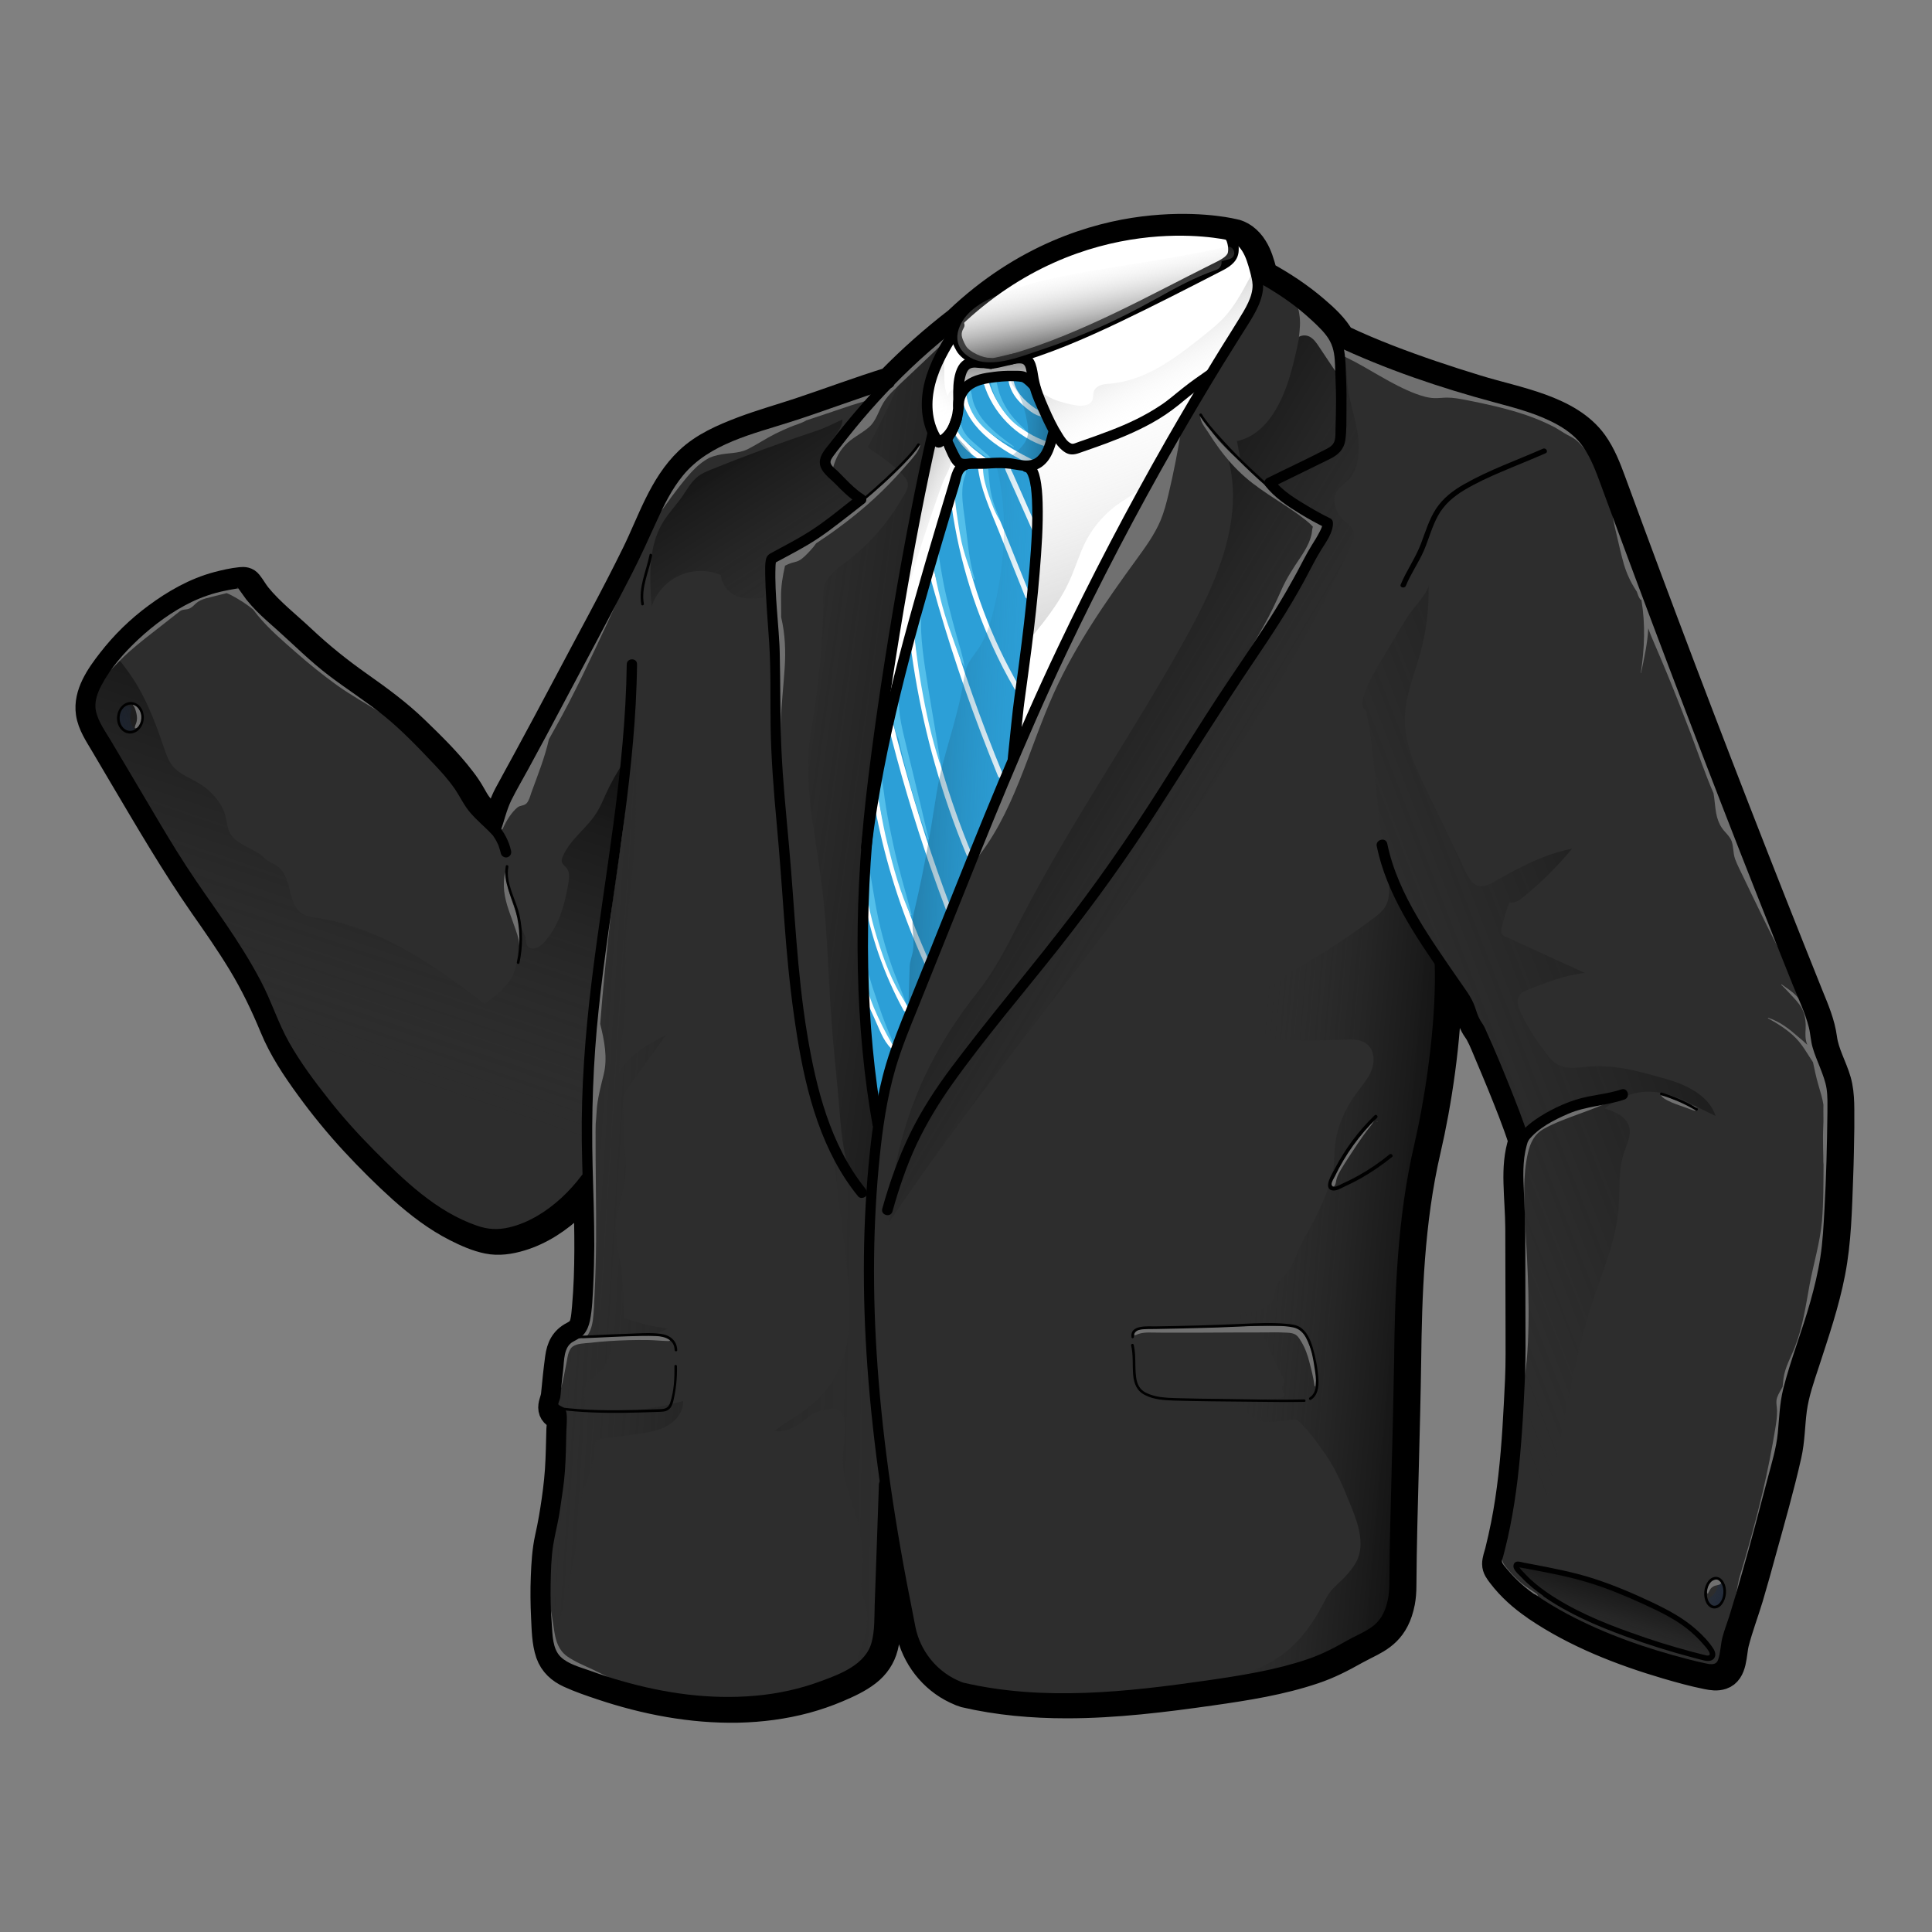 <?xml version="1.0" encoding="utf-8"?>
<!-- Generator: Adobe Illustrator 28.0.0, SVG Export Plug-In . SVG Version: 6.00 Build 0)  -->
<svg version="1.1" id="Layer_1" xmlns="http://www.w3.org/2000/svg" xmlns:xlink="http://www.w3.org/1999/xlink" x="0px" y="0px"
	 viewBox="0 0 150 150" style="enable-background:new 0 0 150 150;" xml:space="preserve">
<rect x="0" y="0" width="150" height="150" fill="#808080" stroke="none"/>
<style type="text/css">
	.st0{stroke:#000000;stroke-width:2;stroke-linecap:round;stroke-linejoin:round;stroke-miterlimit:10;}
	.st1{fill:#2D2D2D;}
	.st2{fill:#FFFFFF;}
	.st3{fill:#2C9FD7;}
	.st4{fill:url(#SVGID_1_);}
	.st5{fill:url(#SVGID_00000106833029296825196180000008275719603060944298_);}
	.st6{fill:url(#SVGID_00000146474262502874722760000012535873285886493606_);}
	.st7{fill:url(#SVGID_00000126302736617791666940000017859682999394803633_);}
	.st8{fill:url(#SVGID_00000079482556423962569340000017329769431130302901_);}
	.st9{fill:url(#SVGID_00000091734505391665937200000007950690970131886227_);}
	.st10{fill:url(#SVGID_00000088095083596555105260000010143647090099702686_);}
	.st11{fill:url(#SVGID_00000120545055064122307830000000014904875732150947_);}
	.st12{fill:url(#SVGID_00000154396217291607528810000015669685634200677553_);}
	.st13{fill:url(#SVGID_00000042728883271819099500000018320107411802841486_);}
	.st14{fill:url(#SVGID_00000168818531191255243030000011451550752410161083_);}
	.st15{fill:url(#SVGID_00000178163405441990007670000003131842821835747246_);}
	.st16{fill:url(#SVGID_00000073719522552983250720000013316195626347402646_);}
	.st17{fill:url(#SVGID_00000049221784873461828970000006355613929371037317_);}
	.st18{fill:url(#SVGID_00000090284745601448569330000018297304795819858575_);}
	.st19{fill:url(#SVGID_00000080168519728977125860000015790912579991441305_);}
	.st20{fill:url(#SVGID_00000089567485613276766050000006657391342961401252_);}
	.st21{fill:url(#SVGID_00000172430034888671175080000015788641493590989232_);}
	.st22{fill:url(#SVGID_00000040560678402552587790000002493170903804843191_);}
	.st23{fill:#707070;}
	.st24{fill:#53BFEA;}
	.st25{fill:url(#SVGID_00000078728404032201884840000000464139601947583110_);}
</style>
<path class="st0" d="M142.72,83.89c-0.32-1.11-0.94-2.13-1.09-3.28c-0.16-1.18-0.61-2.23-1.06-3.33c-0.95-2.37-1.9-4.75-2.84-7.13
	c-3.83-9.69-7.55-19.41-11.16-29.18c-0.44-1.2-0.88-2.4-1.33-3.61c-0.38-1.04-0.79-2.09-1.43-2.99c-1-1.4-2.56-2.21-4.14-2.79
	c-1.64-0.6-3.35-0.96-5.01-1.47c-2.32-0.71-4.63-1.48-6.9-2.36c-1.18-0.46-2.35-0.95-3.5-1.5c-0.02-0.01-0.05-0.01-0.07-0.02
	c-0.48-0.87-1.25-1.58-2.02-2.24c-1.22-1.05-2.57-1.94-3.98-2.71h-0.01c-0.02-0.09-0.04-0.18-0.07-0.27
	c-0.16-0.58-0.34-1.23-0.7-1.8c-0.42-0.68-1.04-1.13-1.67-1.23h-0.01c-0.01,0-0.02-0.01-0.05-0.01c-0.42-0.1-3.11-0.65-6.93-0.17
	c-3.73,0.47-9.25,2.08-14.47,7.06c-1.85,1.43-3.6,2.98-5.23,4.65c-2.36,0.73-4.67,1.6-7.01,2.38c-1.46,0.48-2.94,0.9-4.38,1.44
	c-1.52,0.58-3.07,1.24-4.26,2.38c-2.05,1.96-2.9,4.76-4.12,7.24c-1.69,3.45-3.56,6.82-5.35,10.22c-1.01,1.91-2.03,3.81-3.06,5.71
	c-0.5,0.93-1.02,1.85-1.52,2.79c-0.37,0.69-0.58,1.44-0.82,2.18c-0.43-0.41-0.87-0.82-1.25-1.27c-0.25-0.3-0.42-0.63-0.61-0.96
	c-0.22-0.39-0.48-0.77-0.76-1.13c-1.06-1.39-2.35-2.65-3.61-3.87c-1.35-1.31-2.86-2.41-4.39-3.49c-1.56-1.1-3.02-2.27-4.41-3.58
	c-1.16-1.09-2.45-2.09-3.45-3.32c-0.25-0.31-0.44-0.67-0.69-0.98c-0.18-0.23-0.41-0.25-0.68-0.22c-0.59,0.06-1.21,0.2-1.78,0.35
	c-1.76,0.47-3.33,1.37-4.79,2.45c-1.35,1-2.53,2.15-3.56,3.48c-0.88,1.13-1.88,2.55-1.66,4.06C7.02,56.26,7.55,57.04,8,57.8
	c0.5,0.85,1.01,1.71,1.51,2.56c1.99,3.36,3.95,6.73,6.18,9.94c1.03,1.47,2.06,2.95,2.99,4.48c0.97,1.6,1.77,3.26,2.48,4.98
	c0.7,1.7,1.7,3.2,2.78,4.68c1.09,1.5,2.27,2.94,3.53,4.3c1.18,1.27,2.41,2.5,3.7,3.66c1.29,1.15,2.69,2.23,4.24,3.01
	c0.77,0.39,1.6,0.76,2.44,0.93c0.86,0.18,1.75,0.04,2.58-0.21c1.57-0.47,2.98-1.41,4.16-2.54c0.33-0.32,0.63-0.65,0.93-1
	c0.08,2.97,0.15,5.94-0.11,8.9c-0.04,0.4-0.06,0.81-0.16,1.2c-0.12,0.46-0.36,0.69-0.77,0.9c-0.76,0.39-1.05,1.01-1.16,1.83
	c-0.13,0.96-0.23,1.93-0.32,2.89c-0.04,0.37-0.27,0.74-0.2,1.11c0.03,0.18,0.13,0.33,0.27,0.44c0.06,0.05,0.11,0.08,0.17,0.11
	c0.18,0.09,0.16,0.05,0.2,0.23c0.04,0.23-0.01,0.53-0.02,0.77c-0.01,0.26-0.01,0.51-0.02,0.77c-0.01,0.54-0.03,1.07-0.05,1.61
	c-0.04,1.05-0.15,2.09-0.3,3.13c-0.14,0.98-0.3,1.93-0.52,2.9c-0.22,1-0.28,2.04-0.32,3.07c-0.04,1.02-0.03,2.05,0.02,3.07
	c0.05,0.94,0.05,1.98,0.36,2.88c0.28,0.79,0.86,1.31,1.61,1.65c0.81,0.37,1.66,0.66,2.5,0.94c3.4,1.14,7,1.83,10.6,1.76
	c1.78-0.04,3.56-0.27,5.27-0.73c0.84-0.23,1.66-0.51,2.46-0.85c0.82-0.35,1.64-0.72,2.35-1.27c0.67-0.52,1.14-1.2,1.35-2.03
	c0.24-0.94,0.22-1.94,0.25-2.9c0.07-1.9,0.14-3.81,0.2-5.71c0.35,2.08,0.74,4.21,1.19,6.42l0.07,0.36c0.04,0.21,0.08,0.41,0.12,0.61
	c0.43,2.03,1.78,3.77,3.63,4.64c0.32,0.15,0.54,0.24,0.69,0.28c2.62,0.61,5.29,0.84,7.95,0.84c3.78,0,7.56-0.47,11.21-0.99
	c2.74-0.39,5.41-0.81,7.99-1.68c1.16-0.39,2.15-0.9,3.29-1.54c0.24-0.13,0.48-0.25,0.71-0.37c1.18-0.59,2.4-1.2,2.83-3.42
	c0.07-0.38,0.11-0.79,0.11-1.3c0.02-3.1,0.11-6.26,0.19-9.31c0.07-2.67,0.14-5.43,0.18-8.13c0.06-5.01,0.23-10.83,1.53-16.4
	c0.81-3.48,1.61-8.56,1.63-13.01c0.18,0.26,0.36,0.53,0.54,0.79c0.26,0.37,0.54,0.74,0.76,1.14c0.16,0.29,0.23,0.62,0.35,0.94
	c0.06,0.18,0.14,0.36,0.23,0.53c0.11,0.21,0.27,0.4,0.38,0.6c0.31,0.56,0.53,1.18,0.79,1.77c0.3,0.71,0.6,1.42,0.89,2.13
	c0.59,1.46,1.19,2.93,1.67,4.43c-0.35,1.04-0.41,2.16-0.38,3.25c0.03,1.17,0.13,2.33,0.14,3.5c0.01,2.62,0.01,5.25,0.02,7.87
	c0,1.31,0.02,2.62-0.04,3.93c-0.06,1.25-0.12,2.5-0.2,3.75c-0.16,2.51-0.41,5.03-0.9,7.5c-0.14,0.69-0.29,1.37-0.46,2.05
	c-0.08,0.31-0.22,0.66-0.22,0.99c0,0.34,0.22,0.62,0.42,0.88c0.72,0.95,1.65,1.78,2.63,2.45l0.01,0.01
	c0.01,0.01,0.03,0.02,0.04,0.03c0.03,0.02,0.05,0.04,0.08,0.06c0.01,0.01,0.02,0,0.02,0.01c3.06,2.07,6.6,3.45,10.13,4.49
	c1.03,0.3,2.07,0.59,3.12,0.8c0.39,0.08,0.79,0.14,1.18,0.01c1-0.33,0.88-1.79,1.1-2.62c0.3-1.17,0.74-2.32,1.09-3.48
	c0.36-1.21,0.7-2.43,1.03-3.65c0.68-2.46,1.39-4.93,1.95-7.42c0.27-1.19,0.26-2.38,0.42-3.58c0.17-1.24,0.59-2.44,0.98-3.62
	c0.75-2.31,1.54-4.61,2-7c0.47-2.43,0.52-4.95,0.61-7.41c0.05-1.29,0.07-2.57,0.09-3.86C142.95,86.29,143.05,85.05,142.72,83.89z"/>
<g>
	<g>
		<path class="st1" d="M142.1,86.19c0.09,3.23-0.07,6.45-0.22,9.68c-0.06,1.35-0.22,2.57-0.66,3.84c-0.5,1.43-1.01,2.85-1.32,4.34
			c-0.16,0.77-0.2,1.52-0.43,2.3c-0.24,0.82-0.52,1.63-0.74,2.46c-0.28,1.06-0.28,2.14-0.52,3.22c-0.27,1.18-0.58,2.35-0.9,3.52
			c-0.48,1.75-0.97,3.49-1.34,5.27c-0.18,0.84-0.3,1.66-0.58,2.47c-0.32,0.91-0.63,1.84-0.89,2.77c-0.27,0.98-0.22,3.01-1.24,3.5
			c-0.84,0.41-2.24-0.12-3.06-0.39c-2.12-0.69-4.22-1.45-6.28-2.29c-1.21-0.49-2.41-1.01-3.54-1.66c-0.75-0.43-1.47-0.92-2.14-1.46
			c-0.61-0.49-1.21-1.05-1.56-1.75c-0.4-0.8-0.23-1.43-0.09-2.24c0.14-0.79,0.26-1.58,0.44-2.36c0.24-1.06,0.21-2.23,0.33-3.32
			c0.23-2.28,0.47-4.57,0.56-6.87c0.04-1.01-0.15-1.98,0-2.97c0.19-1.24,0.19-2.55,0.23-3.8c0.08-2.54,0.03-5.08-0.15-7.61
			c-0.09-1.21-0.2-2.44,0.09-3.62c0.07-0.27,0.15-0.54,0.13-0.81c-0.03-0.29-0.18-0.55-0.31-0.8c-0.54-1.04-0.84-2.21-1.13-3.33
			c-0.68-2.63-2.29-4.94-3.43-7.38c-0.31-0.66-0.72-1.41-1.44-1.5c-0.15,5.25-0.86,10.48-2.09,15.59
			c-0.97,3.99-1.12,8.27-1.24,12.36c-0.13,4.25-0.06,8.51-0.08,12.77c-0.01,2.09-0.03,4.17-0.11,6.25
			c-0.03,0.72-0.18,1.26-0.41,1.96c-0.32,0.98-0.69,2.02-1.56,2.65c-0.99,0.72-2.25,1.22-3.37,1.68c-2.37,0.97-4.86,1.61-7.39,2.03
			c-3.71,0.62-7.47,0.79-11.23,0.94c-4.51,0.19-11.27,0.8-13.38-4.21c-0.69-1.62-0.87-3.41-1.12-5.15c-0.29-2.01-0.68-4-1.18-5.97
			c-0.35,0.91-0.37,1.78-0.34,2.75c0.02,0.86,0.05,1.72,0.07,2.57c0.02,0.86,0.05,1.72,0.07,2.58c0.04,1.48,0.02,3.08-0.87,4.26
			c-0.65,0.85-1.66,1.33-2.62,1.78c-1.22,0.57-2.45,1.14-3.77,1.41c-1.3,0.27-2.63,0.24-3.95,0.2c-0.9-0.02-1.79-0.04-2.69-0.07
			c-0.96-0.02-1.93-0.05-2.88-0.19c-0.88-0.13-1.74-0.37-2.61-0.6c-1.26-0.34-2.52-0.68-3.78-1.03c-0.73-0.2-1.91-0.66-2.34-1.33
			c-0.13-0.21-0.19-0.45-0.24-0.7c-0.27-1.21-0.53-2.43-0.62-3.67c-0.08-1.1,0.13-2.05,0.26-3.11c0.24-1.91,0.47-3.82,0.71-5.72
			c0.1-0.81,0.37-1.58,0.46-2.41c0.09-0.89,0.12-1.78,0.06-2.67c-0.01-0.19-0.03-0.4-0.16-0.53c-0.07-0.08-0.17-0.13-0.26-0.19
			c-0.53-0.4-0.18-1.19-0.1-1.72c0.11-0.75,0.21-1.5,0.34-2.25c0.08-0.53,0.16-1.07,0.46-1.52c0.32-0.48,0.88-0.61,1.22-1.01
			c0.31-0.36,0.35-1.04,0.41-1.5c0.4-3.19,0.37-6.43-0.1-9.6c-0.02-0.11-0.04-0.23-0.14-0.28c-0.14-0.07-0.29,0.07-0.39,0.19
			c-1.51,1.83-3.76,3.59-6.2,3.81c-1.02,0.09-1.99-0.12-2.9-0.58c-0.9-0.45-1.7-1.08-2.49-1.69c-2.05-1.6-4.14-3.17-5.94-5.06
			c-1.14-1.19-2.35-2.51-3.11-3.96c-0.4-0.76-1-1.46-1.46-2.19c-0.46-0.75-0.89-1.52-1.24-2.33c-0.23-0.53-0.43-1.07-0.66-1.6
			c-0.24-0.54-0.51-1.06-0.79-1.58c-1.09-2.06-2.19-4.14-3.74-5.9c-0.36-0.41-0.54-0.86-0.83-1.31c-0.39-0.6-0.77-1.21-1.15-1.81
			c-0.76-1.21-1.52-2.42-2.27-3.64c-1.48-2.42-2.93-4.85-4.35-7.3c-0.33-0.57-0.67-1.19-0.73-1.86C7,53.92,7.9,52.77,8.45,51.96
			c0.63-0.93,1.36-1.79,2.17-2.56c1.6-1.54,3.52-2.75,5.61-3.49c0.6-0.21,1.24-0.35,1.81-0.62c0.16-0.08,0.33-0.17,0.5-0.14
			s0.29,0.16,0.41,0.28c0.47,0.51,0.88,1.09,1.34,1.62c1.03,1.18,2.21,2.23,3.38,3.27c0.5,0.45,1,0.89,1.5,1.34
			c0.48,0.43,0.96,0.85,1.46,1.24c0.64,0.48,1.33,0.78,1.97,1.25c0.72,0.52,1.43,1.07,2.11,1.64c1.37,1.14,2.67,2.37,3.88,3.67
			c0.33,0.35,0.65,0.71,0.92,1.11c0.26,0.37,0.47,0.77,0.71,1.15c0.61,0.99,1.39,1.88,2.29,2.61c0.16-0.69,0.36-1.36,0.59-2.03
			c0.24-0.67,0.76-1.3,1.14-1.91c0.46-0.76,0.91-1.52,1.34-2.3c0.79-1.43,1.39-2.99,2.28-4.34c0.9-1.36,1.6-2.84,2.3-4.31
			c1.69-3.56,3.45-7.07,5.18-10.61c0.24-0.5,0.49-1,0.84-1.42c0.33-0.41,0.67-0.79,0.99-1.21c0.51-0.69,1.33-1.59,2.18-1.86
			c0.93-0.29,1.84-0.65,2.75-1c0.8-0.31,1.62-0.6,2.44-0.85c0.85-0.27,1.82-0.39,2.63-0.74c1.57-0.68,3.2-1.23,4.83-1.79
			c0.31-0.11,0.61-0.21,0.89-0.38c0.22-0.13,0.41-0.3,0.59-0.47c1.54-1.42,2.92-3.08,4.78-4.04c0.02,0.84,0.07,1.74,0.61,2.38
			c0.46,0.55,1.22,0.79,1.94,0.78s1.42-0.23,2.1-0.46c0.83-0.28,1.65-0.58,2.46-0.89c0.55-0.21,1.12-0.36,1.67-0.59
			c2.49-1.06,4.95-2.2,7.38-3.4c1.23-0.61,2.45-1.24,3.66-1.88c0.97-0.52,1.77-1.3,1.6-2.52c0.54,0.1,0.92,0.6,1.17,1.09
			c0.49,0.96,0.9,1.93,1.78,2.6c0.58,0.45,1.25,0.78,1.86,1.19c0.78,0.52,1.49,1.16,2.09,1.89c0.5,0.62,0.99,1.34,1.76,1.55
			c1.79,0.48,3.57,1.31,5.36,1.92c1.95,0.67,3.91,1.3,5.86,1.96c1.69,0.57,3.42,1.12,5.02,1.89c1.5,0.72,2.46,1.71,3.29,3.16
			c0.82,1.43,1.48,2.94,1.97,4.51c0.31,0.99,0.55,2,0.86,2.99c0.4,1.28,0.92,2.52,1.43,3.76c2.78,6.69,5.2,13.53,7.83,20.27
			c0.65,1.67,1.3,3.32,1.97,4.98c0.68,1.69,1.5,3.31,2.19,5c0.33,0.8,0.6,1.53,0.68,2.39c0.09,0.95,0.31,1.9,0.64,2.79
			c0.15,0.39,0.32,0.77,0.42,1.16c0.15,0.56,0.19,1.14,0.21,1.72C142.08,85.6,142.09,85.9,142.1,86.19z M119.18,121.69
			c0.01,0,0.02,0,0.03,0.01c-0.01,0-0.01,0-0.02,0c-0.01,0-0.02,0.01-0.02,0.02c-0.01,0-0.01-0.01-0.02-0.01
			c-0.13-0.06-0.3-0.04-0.42,0.05c-0.04-0.02-0.09-0.04-0.13-0.06c-0.06-0.03-0.12-0.06-0.18-0.08c-0.06-0.02-0.13-0.02-0.19-0.03
			c-0.09-0.01-0.22,0.05-0.27,0.11c-0.03,0.03-0.04,0.06-0.06,0.09c-0.05-0.07-0.11-0.13-0.17-0.2
			C118.21,121.48,118.71,121.59,119.18,121.69z"/>
		<path class="st2" d="M75.58,27.97c0.01-0.02,0.01-0.04,0.01-0.06c-0.72-0.3-1.09-1.11-1.3-1.86c-0.02-0.08-0.05-0.17-0.13-0.2
			c-0.12-0.05-0.24,0.08-0.31,0.19c-1.14,1.93-2.34,4.4-1.76,6.7c0.06,0.24,0.14,0.47,0.17,0.72c0.03,0.3-0.03,0.59-0.09,0.89
			c-0.26,1.29-0.81,2.59-0.87,3.9c-0.03,0.57,0.04,1.13,0,1.7c-0.04,0.55-0.19,1.08-0.33,1.61c-0.49,1.86-0.9,3.73-1.21,5.63
			c-0.11,0.66-0.2,1.32-0.25,1.98c-0.14,2.15-0.61,4.24-0.99,6.37c-0.06,0.36-0.56,1.92-0.23,2.21c0.09,0.08,0.23,0.04,0.3-0.05
			s0.09-0.21,0.11-0.32c0.52-3.12,1.31-6.18,2.23-9.21c0.62-2.05,1.27-4.08,1.85-6.14c0.3-1.05,0.58-2.1,0.82-3.15
			c0.11-0.47,0.17-0.94,0.35-1.39c0.15-0.38,0.54-0.83,0.47-1.25c-0.02-0.13-0.08-0.24-0.14-0.35c-0.22-0.42-0.68-1.06-0.73-1.54
			c-0.05-0.51,0.41-0.72,0.63-1.12c0.19-0.36,0.32-0.77,0.38-1.17c0.14-0.9,0.03-1.82,0.03-2.73c0-0.43,0.06-1.12,0.61-1.16
			C75.35,28.13,75.53,28.09,75.58,27.97z"/>
		<path class="st2" d="M97.13,19.84c-0.17-0.42-0.39-0.9-0.79-1.14c-0.53-0.31-1.22-0.41-1.81-0.5c-3.48-0.56-7.1-0.41-10.48,0.6
			c-3.38,1-6.53,2.86-8.93,5.45c-0.54,0.58-1.07,1.37-0.77,2.09c0.1,0.23,0.27,0.43,0.4,0.65c0.26,0.44,0.34,0.99,0.21,1.49
			c-0.13,0.51-0.43,0.73-0.44,1.31c0,0.19,0.01,0.42,0.18,0.51c0.48-0.36,1.01-0.67,1.58-0.85c0.91-0.29,1.89-0.24,2.84-0.19
			c0.18,0.01,0.36,0.02,0.53,0.1c0.11,0.06,0.21,0.14,0.3,0.23c0.29,0.27,0.68,0.58,0.84,0.96c0.13,0.3,0.14,0.63,0.27,0.94
			c0.34,0.81,0.7,1.62,0.65,2.53c-0.03,0.51-0.24,1.22-0.56,1.62c-0.28,0.36-1,0.43-1.1,0.92c-0.04,0.18,0.03,0.36,0.09,0.53
			c0.39,1.12,0.34,2.33,0.28,3.52c-0.29,5.53-0.84,11.05-1.65,16.53c-0.03,0.21-0.03,0.49,0.17,0.57
			c2.43-5.08,4.83-10.15,7.39-15.17c1.09-2.14,2.28-4.23,3.46-6.32c0.61-1.07,1.24-2.12,1.82-3.2c1.41-2.66,3.23-5.19,4.78-7.77
			c0.7-1.17,1.25-2.19,1.14-3.62C97.51,21.09,97.37,20.43,97.13,19.84z"/>
	</g>
	<path class="st3" d="M81.56,32.94c-0.06-0.19-0.14-0.38-0.22-0.57c-0.2-0.5-0.4-0.99-0.6-1.49c-0.14-0.35-0.29-0.71-0.55-0.98
		c-0.2-0.21-0.45-0.35-0.72-0.46c-1.31-0.55-2.85-0.29-4.08,0.43c-0.27,0.16-0.54,0.35-0.67,0.64c-0.07,0.16-0.09,0.34-0.12,0.51
		c-0.14,0.95-0.54,1.83-0.93,2.71c-0.09,0.21-0.19,0.43-0.16,0.65c0.02,0.16,0.09,0.3,0.16,0.44c0.14,0.27,0.28,0.54,0.48,0.76
		c0.09,0.1,0.19,0.19,0.26,0.3c0.28,0.46-0.02,1.12-0.2,1.57c-0.95,2.38-1.67,4.85-2.39,7.31c0,0.36-0.25,0.84-0.35,1.19
		c-0.11,0.39-0.23,0.75-0.27,1.15c-0.09,0.86-0.32,1.74-0.51,2.59c-0.24,1.07-0.52,2.14-0.83,3.2c-0.28,0.96-0.7,1.86-0.87,2.84
		c-0.11,0.63-0.22,1.27-0.33,1.9c-0.1,0.59-0.32,1.12-0.47,1.7c-0.32,1.2-0.5,2.42-0.65,3.65c-0.26,2.07-0.45,4.14-0.54,6.23
		c-0.09,2.03-0.11,4.08-0.08,6.12c0.02,1.02,0.06,2.04,0.11,3.06c0.06,1.18,0.08,2.32,0.27,3.49c0,0.64,0.22,1.34,0.32,1.97
		c0.09,0.53,0.06,1.34,0.31,1.82c0.08,0.14,0.23,0.29,0.41,0.26c0.3-0.04,0.29-0.47,0.33-0.71c0.11-0.67,0.18-1.35,0.37-2.01
		c0.24-0.8,0.52-1.58,0.81-2.37c0.61-1.64,1.25-3.28,1.9-4.91c0.63-1.59,1.24-3.19,1.85-4.78c0.62-1.63,1.45-3.32,1.82-5.03
		c0.42-0.82,0.81-1.67,1.18-2.51c0.3-0.67,0.52-1.41,0.87-2.05c0.27-0.49,0.45-1.02,0.72-1.51c0.27-0.49,0.62-0.96,0.65-1.52
		c0.01-0.2-0.02-0.4-0.04-0.6c-0.1-1.04,0.13-2.1,0.25-3.13c0.13-1.07,0.23-2.15,0.35-3.23c0.09-0.8,0.17-1.61,0.25-2.42
		c0.05-0.53,0.11-1.06,0.13-1.58c0.05-0.03,0.1-0.07,0.12-0.14c0.29-1.08,0.32-2.27,0.39-3.38c0.08-1.15,0.11-2.31,0.09-3.46
		c-0.02-1.19-0.08-2.35-0.21-3.53c-0.02-0.15-0.03-0.29-0.01-0.44c0.06-0.42,0.39-0.75,0.69-1.05c0.52-0.51,0.92-1.34,0.82-2.09
		C81.67,33.3,81.62,33.12,81.56,32.94z"/>
	<g>
		<path class="st2" d="M78.28,29.43c0.08,0.71,0.44,1.33,0.94,1.84c0.24,0.25,0.52,0.47,0.8,0.68c0.29,0.21,0.6,0.37,0.95,0.4
			c0.26,0.02,0.26-0.39,0-0.41c-0.29-0.02-0.54-0.19-0.77-0.36c-0.25-0.18-0.48-0.38-0.7-0.6c-0.41-0.42-0.76-0.95-0.82-1.55
			c-0.01-0.11-0.09-0.2-0.2-0.2C78.39,29.22,78.27,29.32,78.28,29.43L78.28,29.43z"/>
	</g>
	<g>
		<path class="st2" d="M76.36,29.72c0.69,2.34,2.56,4.24,4.88,4.97c0.25,0.08,0.36-0.32,0.11-0.39c-2.19-0.69-3.95-2.49-4.6-4.69
			C76.68,29.36,76.28,29.47,76.36,29.72L76.36,29.72z"/>
	</g>
	<g>
		<path class="st2" d="M74.63,30.8c0.6,2.69,3.15,4.14,5.41,5.29c0.23,0.12,0.44-0.23,0.21-0.35c-2.16-1.11-4.65-2.47-5.22-5.05
			C74.97,30.44,74.57,30.55,74.63,30.8L74.63,30.8z"/>
	</g>
	<g>
		<path class="st2" d="M73.97,33.28c0.21,0.7,0.67,1.29,1.21,1.77c0.3,0.26,0.61,0.49,0.94,0.71c0.13,0.09,0.31,0.26,0.48,0.26
			c0.24-0.01,0.28-0.31,0.1-0.43c-0.22-0.14-0.43,0.21-0.21,0.35c0.01,0,0.01,0.01,0.02,0.01c-0.03-0.06-0.07-0.12-0.1-0.18
			c0,0.01,0,0.01,0,0.02c0.02-0.05,0.04-0.1,0.06-0.14c0,0.01-0.01,0.01-0.01,0.02c0.05-0.02,0.1-0.04,0.14-0.06
			c-0.01,0-0.02,0-0.03,0c0.03,0.01,0.07,0.02,0.1,0.03c-0.26-0.14-0.51-0.34-0.74-0.52c-0.24-0.18-0.47-0.37-0.69-0.58
			c-0.39-0.38-0.71-0.84-0.87-1.37C74.29,32.92,73.9,33.03,73.97,33.28L73.97,33.28z"/>
	</g>
	<g>
		<path class="st2" d="M78.51,36.22c-0.07-0.14-0.25-0.18-0.37-0.09c-0.16,0.11-0.11,0.3-0.04,0.45c0.23,0.52,0.46,1.04,0.7,1.56
			c0.46,1.03,0.91,2.06,1.37,3.08c0.11,0.24,0.46,0.03,0.35-0.21c-0.35-0.78-0.7-1.56-1.04-2.35c-0.17-0.38-0.33-0.75-0.5-1.13
			c-0.09-0.2-0.18-0.41-0.27-0.61c-0.04-0.09-0.08-0.17-0.12-0.26c-0.04-0.1-0.16-0.26-0.14-0.37c-0.03,0.06-0.07,0.12-0.1,0.18
			c0.01-0.01,0.02-0.02,0.04-0.02c-0.05,0.01-0.11,0.01-0.16,0.02c0.01,0,0.03,0,0.04,0.01c-0.04-0.03-0.08-0.06-0.12-0.09
			c0.01,0.01,0.01,0.02,0.02,0.03C78.28,36.66,78.63,36.45,78.51,36.22L78.51,36.22z"/>
	</g>
	<g>
		<path class="st2" d="M75.91,36.15c0.19,1.76,0.95,3.38,1.6,5c0.7,1.73,1.39,3.47,2.09,5.2c0.1,0.24,0.49,0.14,0.39-0.11
			c-0.68-1.7-1.37-3.4-2.05-5.1c-0.65-1.61-1.44-3.25-1.62-4.99C76.29,35.89,75.88,35.89,75.91,36.15L75.91,36.15z"/>
	</g>
	<g>
		<path class="st2" d="M73.69,37.64c0.42,4.34,1.56,8.59,3.38,12.56c0.51,1.12,1.08,2.22,1.7,3.29c0.13,0.23,0.49,0.02,0.35-0.21
			c-2.15-3.71-3.67-7.78-4.5-11.99c-0.24-1.21-0.41-2.43-0.53-3.66C74.07,37.38,73.66,37.37,73.69,37.64L73.69,37.64z"/>
	</g>
	<g>
		<path class="st2" d="M71.95,43.77c1.15,4.39,2.53,8.71,4.14,12.95c0.45,1.19,0.92,2.37,1.4,3.55c0.1,0.24,0.49,0.13,0.39-0.11
			c-1.73-4.19-3.24-8.48-4.52-12.83c-0.36-1.22-0.7-2.45-1.02-3.68C72.28,43.41,71.88,43.52,71.95,43.77L71.95,43.77z"/>
	</g>
	<g>
		<path class="st2" d="M70.57,49.08c0.53,4.63,1.55,9.2,3.07,13.61c0.43,1.25,0.9,2.49,1.41,3.71c0.1,0.24,0.5,0.13,0.39-0.11
			c-1.77-4.27-3.08-8.74-3.89-13.29c-0.23-1.3-0.42-2.61-0.57-3.92C70.95,48.82,70.54,48.82,70.57,49.08L70.57,49.08z"/>
	</g>
	<g>
		<path class="st2" d="M68.87,55.92c0.95,3.87,2.08,7.69,3.39,11.46c0.37,1.07,0.76,2.13,1.16,3.19c0.09,0.24,0.49,0.14,0.39-0.11
			c-1.41-3.73-2.64-7.52-3.7-11.36c-0.3-1.09-0.58-2.19-0.85-3.29C69.2,55.56,68.81,55.67,68.87,55.92L68.87,55.92z"/>
	</g>
	<g>
		<path class="st2" d="M67.69,61.32c0.59,3.66,1.56,7.25,2.91,10.7c0.37,0.96,0.78,1.91,1.21,2.85c0.11,0.24,0.46,0.03,0.35-0.21
			c-1.52-3.32-2.69-6.81-3.49-10.38c-0.23-1.02-0.42-2.05-0.59-3.08C68.04,60.95,67.64,61.06,67.69,61.32L67.69,61.32z"/>
	</g>
	<g>
		<path class="st2" d="M67.02,69.42c0.54,3.16,1.6,6.21,3.13,9.02c0.13,0.23,0.48,0.03,0.35-0.21c-1.51-2.78-2.56-5.8-3.09-8.92
			C67.37,69.05,66.98,69.16,67.02,69.42L67.02,69.42z"/>
	</g>
	<g>
		<path class="st2" d="M66.93,76.61c0.24,0.84,0.58,1.64,0.95,2.43c0.37,0.79,0.66,1.72,1.29,2.34c0.19,0.19,0.48-0.1,0.29-0.29
			c-0.3-0.3-0.5-0.67-0.67-1.05c-0.19-0.4-0.37-0.8-0.56-1.21c-0.36-0.76-0.68-1.53-0.91-2.34C67.25,76.24,66.86,76.35,66.93,76.61
			L66.93,76.61z"/>
	</g>
</g>
<linearGradient id="SVGID_1_" gradientUnits="userSpaceOnUse" x1="126.441" y1="28.406" x2="124.21" y2="21.308" gradientTransform="matrix(1 0 0 -1 0 149.89)">
	<stop  offset="0" style="stop-color:#040404"/>
	<stop  offset="1" style="stop-color:#2D2D2D;stop-opacity:0"/>
</linearGradient>
<path class="st4" d="M126.57,123.9c-0.56-0.24-1.15-0.44-1.71-0.66c-0.98-0.39-1.96-0.79-2.99-1c-0.52-0.1-1.04-0.16-1.56-0.26
	c-0.84-0.16-1.68-0.45-2.54-0.38c0.32,0.7,0.9,1.24,1.5,1.72c0.26,0.21,0.51,0.44,0.8,0.61c1.98,1.17,4.09,2.11,6.25,2.9
	c1.08,0.4,2.18,0.75,3.29,1.08c0.48,0.14,1.06,0.22,1.49,0.49c0.43,0.27,1.08,0.4,1.56,0.22c0.11-0.04,0.22-0.11,0.24-0.22
	c0.02-0.07,0-0.14-0.03-0.21c-0.2-0.54-0.64-0.96-1.08-1.33c-0.42-0.36-0.84-0.71-1.31-1c-0.3-0.19-0.62-0.34-0.93-0.5
	c-0.78-0.4-1.57-0.79-2.35-1.19C126.99,124.08,126.78,123.99,126.57,123.9z"/>
<linearGradient id="SVGID_00000039813554774439105490000007392668224856674473_" gradientUnits="userSpaceOnUse" x1="113.651" y1="99.638" x2="96.506" y2="98.151">
	<stop  offset="0" style="stop-color:#040404"/>
	<stop  offset="1" style="stop-color:#2D2D2D;stop-opacity:0"/>
</linearGradient>
<path style="fill:url(#SVGID_00000039813554774439105490000007392668224856674473_);" d="M107.72,67.08c0.04,1,0.37,2.38-0.15,3.28
	c-0.24,0.41-0.63,0.71-1.01,0.99c-2.76,2.06-5.71,3.87-8.81,5.4c-1.39,0.68-2.83,1.32-4,2.33c-0.12,0.1-0.23,0.21-0.29,0.35
	c-0.2,0.54,0.56,0.9,1.13,0.96c3.24,0.37,6.5,0.48,9.75,0.33c0.63-0.03,1.33-0.05,1.81,0.36c0.54,0.45,0.6,1.29,0.36,1.95
	c-0.24,0.66-0.72,1.2-1.14,1.77c-0.9,1.21-1.56,2.63-1.72,4.14c-0.06,0.58-0.05,1.17-0.12,1.75c-0.12,0.86-0.43,1.68-0.77,2.48
	c-0.45,1.08-0.99,2.09-1.57,3.1c-0.46,0.79-0.69,1.82-1.24,2.53c-0.25,0.32-0.62,0.55-0.8,0.91c-0.16,0.34-0.12,0.74-0.26,1.09
	c-0.28,0.69-1.13,0.92-1.86,1.05c-2.27,0.42-4.53,0.83-6.8,1.25c1.28-0.24,2.8-0.05,4.1-0.08c1.03-0.02,2.78-0.4,3.55,0.46
	c0.34,0.38,0.52,0.88,0.71,1.35c0.28,0.69,0.61,1.37,0.97,2.02c0.08,0.15,0.17,0.31,0.14,0.47s-0.16,0.3-0.16,0.47
	c0,0.24,0.28,0.51,0.11,0.67c-0.06,0.06-0.15,0.07-0.24,0.07c-1.73,0.11-3.47,0.21-5.2,0.32c0.75,0.14,1.51,0.29,2.18,0.65
	c0.47,0.26,0.9,0.62,1.41,0.79c0.91,0.29,1.9-0.11,2.86-0.05c0.16,0.01,0.96,0.94,1.11,1.12c0.3,0.36,0.57,0.77,0.85,1.15
	c0.78,1.04,1.36,2.2,1.85,3.4c0.7,1.75,1.85,3.98,0.62,5.7c-0.29,0.41-0.62,0.79-0.99,1.14c-0.26,0.25-0.54,0.49-0.77,0.77
	c-0.27,0.34-0.46,0.73-0.66,1.11c-1.43,2.73-3.34,4.57-6.37,5.38c0.45,0.33,1.07,0.24,1.61,0.12c2.47-0.56,4.87-1.43,7.11-2.6
	c1.04-0.54,2.1-1.19,2.64-2.22c0.34-0.65,0.44-1.39,0.52-2.12c0.17-1.56,0.23-3.14,0.18-4.71c-0.05-1.58-0.02-3.04,0.21-4.6
	c0.22-1.5,0.07-3.15,0.1-4.69c0.06-3.52,0.11-7.04,0.17-10.56c0.02-1.04,0.03-2.07,0.12-3.1c0.1-1.29,0.31-2.56,0.53-3.83
	c0.44-2.54,0.99-5.05,1.51-7.57c0.47-2.26,0.59-4.67,0.73-6.97c0.07-1.13,0.1-2.33-0.44-3.33c-0.26-0.48-0.64-0.88-0.99-1.3
	C109.01,71.01,108.1,69.09,107.72,67.08z"/>
<linearGradient id="SVGID_00000094586785339313145720000003016610616953331855_" gradientUnits="userSpaceOnUse" x1="73.713" y1="52.564" x2="96.019" y2="65.948">
	<stop  offset="0" style="stop-color:#040404"/>
	<stop  offset="1" style="stop-color:#2D2D2D;stop-opacity:0"/>
</linearGradient>
<path style="fill:url(#SVGID_00000094586785339313145720000003016610616953331855_);" d="M104.59,29.53
	c-0.07-0.94-0.08-1.95-0.48-2.74c-0.22-0.5-0.76-0.9-1.15-1.27c-0.5-0.47-0.99-0.97-1.46-1.47c-0.04-0.04-0.09-0.09-0.15-0.1
	c-0.19-0.03-0.45,2.1-0.51,2.37c-0.16,0.84-0.36,1.67-0.58,2.49c-0.64,2.33-1.86,4.92-4.22,5.44c0.09,0.49,0.18,0.98,0.28,1.47
	c-0.31,0.02-0.61,0.03-0.92,0.05c1.16,4.65-0.95,9.45-3.27,13.64c-4.06,7.37-8.89,14.29-12.77,21.76c-1.02,1.96-1.98,3.97-3.35,5.71
	c-2.06,2.61-3.79,5.39-4.99,8.5c-0.61,1.57-1.08,3.19-1.43,4.83c-0.17,0.8-0.3,1.61-0.4,2.42c-0.07,0.52,0.08,1.9-0.2,2.31
	C80.9,77.3,96.16,61.72,104.9,42.32c0.15-0.34,0.31-0.72,0.19-1.08c-0.11-0.34-0.44-0.56-0.71-0.8c-0.51-0.46-0.86-1.14-0.76-1.82
	c0.11-0.79,0.82-1,1.25-1.56s0.6-1.4,0.62-2.08c0.06-1.5-0.48-2.95-0.78-4.43C104.65,30.23,104.62,29.88,104.59,29.53z"/>
<linearGradient id="SVGID_00000158003787977155762550000006479427216217672850_" gradientUnits="userSpaceOnUse" x1="81.604" y1="60.471" x2="56.674" y2="56.972">
	<stop  offset="0" style="stop-color:#040404"/>
	<stop  offset="1" style="stop-color:#2D2D2D;stop-opacity:0"/>
</linearGradient>
<path style="fill:url(#SVGID_00000158003787977155762550000006479427216217672850_);" d="M71.95,29.89
	c-0.09,0.43-0.12,0.86-0.06,1.3c0.07,0.51,0.21,1.02,0.3,1.52c0.05,0.27,0.1,0.54,0.09,0.81c0,0.25-0.05,0.5-0.09,0.75
	c-0.13,0.71-0.26,1.42-0.39,2.12c-0.46,2.53-0.92,5.05-1.38,7.58c-0.18,1-0.53,1.95-0.72,2.94c-0.22,1.15-0.41,2.31-0.57,3.48
	c-0.08,0.59-0.15,1.18-0.22,1.77c-0.08,0.66-0.16,1.33-0.24,1.99c-0.06,0.51-0.12,1.02-0.19,1.53c-0.44,3.58-0.92,7.15-1.26,10.74
	c-0.17,1.71-0.21,3.32-0.17,5.05c0.05,1.82,0.1,3.63,0.16,5.45c0.04,1.13,0.07,2.25,0.11,3.38c0.03,0.74,0.05,1.47,0.14,2.2
	c0.17,1.39,0.57,2.75,0.65,4.15c0.13,2.16-0.48,4.32-0.42,6.48c-0.8-0.43-1.35-1.23-1.67-2.08c-0.75-1.99-0.76-4.35-0.98-6.45
	c-0.23-2.31-0.45-4.62-0.59-6.93c-0.14-2.37-0.22-4.75-0.45-7.12c-0.09-0.96-0.21-1.92-0.34-2.88c-0.45-3.37-1.29-7.12-0.74-10.52
	c0.57-3.51,1.02-7.1,1-10.66c0-0.31-0.01-0.63,0.07-0.94c0.22-0.85,1.01-1.4,1.71-1.93c1.67-1.26,3.09-2.85,4.17-4.65
	c0.52-0.86,0.94-1.32,0.28-2.04c-0.76-0.84-1.86-1.55-2.78-2.2c0.57-1.08,1.15-2.16,1.66-3.28c0.26-0.55,0.5-1.11,0.71-1.69
	c0.17-0.46,0.22-1.14,0.55-1.48c1.04-1.09,2.14-2.12,3.3-3.08c0.21-0.18,0.45-0.36,0.72-0.36c0.05,0,0.11,0.01,0.15,0.04
	c0.07,0.06,0.07,0.17,0.06,0.27c-0.13,0.88-0.79,1.56-1.34,2.26C72.64,28.14,72.15,28.99,71.95,29.89z"/>
<linearGradient id="SVGID_00000039126158588914847900000016914015446325805992_" gradientUnits="userSpaceOnUse" x1="52.624" y1="31.489" x2="63.996" y2="49.159">
	<stop  offset="0" style="stop-color:#040404"/>
	<stop  offset="1" style="stop-color:#2D2D2D;stop-opacity:0"/>
</linearGradient>
<path style="fill:url(#SVGID_00000039126158588914847900000016914015446325805992_);" d="M63.44,33.43
	c-2.76,0.92-5.49,1.92-8.19,3.01c-0.35,0.14-0.7,0.29-1.01,0.51c-0.54,0.4-0.88,1.03-1.26,1.58c-0.49,0.7-1.09,1.32-1.53,2.05
	c-1.14,1.91-1.02,4.3-0.86,6.52c0.34-1.05,1.14-1.95,2.14-2.41c1.01-0.46,2.21-0.48,3.23-0.05c0.06,0.65,0.47,1.25,1.05,1.55
	c0.66,0.35,1.46,0.29,2.21,0.22c0.72-0.8,0.05-2.24,0.75-3.06c0.18-0.21,0.44-0.35,0.69-0.49c2.16-1.17,4.23-2.5,6.2-3.97
	c-0.58-1.08-2.05-1.51-2.47-2.66c-0.25-0.68-0.05-1.41,0.25-2.04c0.23-0.49,0.82-1.06,0.76-1.62C64.75,32.87,64.13,33.2,63.44,33.43
	z"/>
<linearGradient id="SVGID_00000165223197487234554030000006661533927646570117_" gradientUnits="userSpaceOnUse" x1="145.26" y1="76.821" x2="108.51" y2="62.56" gradientTransform="matrix(1 0 0 -1 0 149.89)">
	<stop  offset="0" style="stop-color:#040404"/>
	<stop  offset="1" style="stop-color:#2D2D2D;stop-opacity:0"/>
</linearGradient>
<path style="fill:url(#SVGID_00000165223197487234554030000006661533927646570117_);" d="M117.87,67.44
	c-0.63,0.32-1.24,0.66-1.85,1.01c-0.39,0.22-0.84,0.45-1.28,0.32c-0.69-0.21-1.08-1.4-1.37-1.99c-0.81-1.68-1.62-3.36-2.43-5.05
	c-0.86-1.79-1.81-3.64-1.87-5.67c-0.05-1.86,0.73-3.63,1.22-5.43c0.46-1.69,0.67-3.44,0.62-5.19c0.02,0.51-1.26,1.87-1.56,2.34
	c-0.56,0.88-1.1,1.78-1.62,2.69c-0.34,0.59-2.75,4.19-1.67,4.72c0.9,4.04,0.6,8.3,1.85,12.24c1.04,3.29,3.1,6.14,5.13,8.93
	c0.2,0.27,0.42,0.94,0.58,1.23c1.14,2.08,2.22,4.19,3.17,6.37c0.9,2.07,1.52,3.48,1,5.7c-0.23,0.99-0.18,2.03-0.12,3.04
	c0.24,4.29,0.48,8.57,0.51,12.86c0.03,4.25-0.16,8.55-1.33,12.64c-0.38,1.31-0.85,2.78-0.22,3.99c0.28,0.53,0.74,0.94,1.2,1.33
	c0.29,0.24,0.6,0.48,0.97,0.57s0.81-0.02,1-0.34c-0.55-0.54-1.09-1.07-1.64-1.62c-0.15-0.15-0.3-0.31-0.35-0.52
	c-0.1-0.47,0.43-0.84,0.52-1.32c0.05-0.24-0.02-0.48-0.02-0.72c0-0.79,0.65-1.4,1.11-2.05c0.7-0.99,0.99-2.2,1.24-3.38
	c0.92-4.35,1.57-8.77,2.96-12.99c0.79-2.41,1.84-4.78,2.04-7.3c0.12-1.45-0.04-2.95,0.42-4.33c0.22-0.67,0.6-1.37,0.4-2.05
	c-0.23-0.79-1.11-1.18-1.9-1.41c1.54-1.14,2.94-1.59,4.83-1.11c1.27,0.33,2.58,1.15,3.79,1.69c-0.53-1.6-2.27-2.42-3.89-2.88
	c-2.17-0.61-3.97-1.15-6.28-0.92c-0.68,0.07-1.41,0.16-2.02-0.15c-0.46-0.23-0.78-0.65-1.08-1.06c-0.6-0.8-1.15-1.61-1.6-2.5
	c-0.28-0.56-0.81-1.35-0.28-1.95c0.15-0.17,0.37-0.26,0.58-0.34c1.43-0.56,2.89-1.14,4.42-1.3c-2.04-0.93-4.08-1.86-6.12-2.8
	c-0.12-0.05-0.24-0.11-0.31-0.22c-0.1-0.15-0.07-0.36-0.02-0.54c0.15-0.65,0.35-1.28,0.58-1.91c0.4,0.09,0.78-0.17,1.1-0.43
	c1.38-1.12,2.64-2.38,3.78-3.75C120.6,66.17,119.21,66.75,117.87,67.44z"/>
<linearGradient id="SVGID_00000088818757892173260060000014095113859540831905_" gradientUnits="userSpaceOnUse" x1="34.585" y1="48.104" x2="23.389" y2="81.169">
	<stop  offset="0" style="stop-color:#040404"/>
	<stop  offset="1" style="stop-color:#2D2D2D;stop-opacity:0"/>
</linearGradient>
<path style="fill:url(#SVGID_00000088818757892173260060000014095113859540831905_);" d="M40.8,72.78
	c-0.11-0.37-0.53-1.06-0.48-1.32c-0.25,1.36,0.1,2.84-0.44,4.11c-0.44,1.02-1.37,1.72-2.26,2.37c-3.89-3-8.11-5.94-12.97-6.67
	c-0.39-0.06-0.8-0.11-1.14-0.31c-0.73-0.44-0.9-1.4-1.11-2.22c-0.15-0.57-0.42-1.2-0.93-1.54c-0.22-0.15-0.46-0.21-0.67-0.36
	c-0.24-0.18-0.44-0.41-0.7-0.58c-0.9-0.56-2.15-0.91-2.39-1.94c-0.16-0.7-0.19-1.24-0.61-1.89c-0.4-0.63-0.94-1.17-1.58-1.57
	c-0.72-0.45-1.58-0.73-2.12-1.39c-0.33-0.41-0.5-0.91-0.67-1.41c-0.72-2.13-1.54-4.29-2.92-6.1c-0.2-0.26-0.43-0.68-0.76-0.78
	c-0.52-0.15-0.69,0.37-0.93,0.74c-0.8,1.28-1.5,2.71-0.88,4.23c0.14,0.33,0.32,0.64,0.51,0.94c0.48,0.79,0.98,1.57,1.48,2.35
	c0.42,0.66,0.63,1.43,1.02,2.12c0.83,1.49,1.94,2.8,2.87,4.23c0.7,1.09,1.3,2.24,1.98,3.34c1.06,1.69,2.34,3.23,3.43,4.9
	c0.87,1.34,1.73,2.79,2.32,4.28c0.59,1.48,1.24,2.98,2.02,4.35c0.8,1.4,1.93,2.49,3.02,3.66c1.06,1.15,2.01,2.37,3.15,3.46
	c1.44,1.38,2.76,2.75,4.47,3.84c1.31,0.84,2.32,1.96,3.93,2.25c1.77,0.31,3.62-0.32,5.05-1.35c0.7-0.5,1.18-1.15,1.78-1.74
	c0.65-0.64,1.19-1.16,1.32-2.13c0.06-0.42,0.02-0.84,0.01-1.26c-0.05-1.49,0.13-2.99,0.15-4.47c0.02-1.47,0.03-2.94,0.05-4.41
	c0.05-2.74,0.32-5.39,0.92-8.07c0.59-2.61,0.81-5.33,1.12-7.99c0.04-0.35,0.08-0.69,0.12-1.04c0.16-1.42,0.33-2.85,0.49-4.27
	c-0.53,0.78-1,1.6-1.39,2.46c-0.23,0.51-0.44,1.03-0.74,1.5c-0.76,1.22-2.08,2.08-2.63,3.41c-0.05,0.13-0.1,0.27-0.07,0.41
	c0.05,0.2,0.24,0.32,0.37,0.47c0.25,0.32,0.21,0.76,0.14,1.16c-0.26,1.63-0.72,3.29-1.81,4.53c-0.23,0.26-0.51,0.51-0.85,0.55
	c-0.59,0.07-0.61-0.37-0.68-0.77C40.82,72.84,40.81,72.81,40.8,72.78z"/>
<linearGradient id="SVGID_00000132086416937159872870000016156674296497462672_" gradientUnits="userSpaceOnUse" x1="-133.073" y1="-86.266" x2="-157.572" y2="-83.582" gradientTransform="matrix(0.999 -0.046 -0.046 -0.999 197.349 0.399)">
	<stop  offset="0" style="stop-color:#040404"/>
	<stop  offset="1" style="stop-color:#2D2D2D;stop-opacity:0"/>
</linearGradient>
<path style="fill:url(#SVGID_00000132086416937159872870000016156674296497462672_);" d="M48.2,63.17
	c-0.83,6.78-1.92,13.55-2.48,20.36c-0.25,2.97-0.12,5.8,0.02,8.76c0.16,3.13-0.08,6.27-0.31,9.39c-0.06,0.84-0.28,1.89-1.1,2.1
	c-0.14,0.04-0.3,0.04-0.41,0.13c-0.14,0.11-0.18,0.3-0.22,0.47c-0.31,1.62-0.62,3.24-0.92,4.86c0.53,0.05,0.66,0.75,0.65,1.28
	c-0.02,0.85-0.04,1.71-0.06,2.56c-0.04,1.64-0.08,3.29-0.33,4.91c-0.12,0.78-0.29,1.56-0.41,2.34c-0.35,2.33-0.22,4.7-0.09,7.05
	c0.03,0.49,0.5,1.2,0.71,0.52c0.07-0.24-0.14-0.7-0.12-0.98c0.04-0.5,0.29-1.04,0.43-1.52c0.56-2.04,1.06-4.11,1.24-6.23
	c0.08-0.95,0.11-1.92,0.33-2.85c0.31-1.28,1.01-2.5,1.02-3.82c0-0.21-0.01-0.44,0.13-0.6c0.12-0.14,0.33-0.18,0.51-0.2
	c0.89-0.12,1.78-0.24,2.67-0.37c0.8-0.11,1.63-0.23,2.33-0.62c0.71-0.39,1.29-1.13,1.25-1.94c-2.4,0.7-4.95,0.9-7.43,0.6
	c-0.23-0.66-0.45-1.46-0.01-2.01c0.16-0.2,0.39-0.34,0.59-0.49c0.73-0.56,1.2-1.45,1.24-2.37c0.01-0.2,0.01-0.42,0.14-0.57
	c0.16-0.18,0.45-0.16,0.69-0.13c1.23,0.11,2.48-0.11,3.59-0.65c-1.16-0.15-2.31-0.43-3.41-0.83c0.09,0.03-0.14-3.53-0.2-3.85
	c-0.22-1.21-0.53-2.41-0.39-3.64c0.15-1.3,0.66-2.54,0.73-3.85c0.06-1.24-0.25-2.47-0.16-3.71c0.06-0.8-0.2-1.75,0.15-2.49
	c0.11-0.23,0.25-0.43,0.4-0.63c0.92-1.28,1.85-2.55,2.77-3.83c-1.41,0.75-2.89,1.56-3.67,2.95c-0.01-1.94,0.5-3.85,0.49-5.75
	c-0.01-2.04-0.05-4.04,0.13-6.08c0.13-1.37,0.32-2.73,0.44-4.09c0.19-2.02,0.23-4.05,0.26-6.08c0.02-1.29,0.03-2.58,0.03-3.88
	c0-0.68,0.36-2.64-0.32-3.01c-0.37,1.35-0.27,3.02-0.41,4.44C48.54,60.28,48.38,61.72,48.2,63.17z"/>
<linearGradient id="SVGID_00000006698078164815589120000007856822945148455862_" gradientUnits="userSpaceOnUse" x1="-2930.776" y1="-1568.723" x2="-2933.258" y2="-1564.506" gradientTransform="matrix(0.675 -0.484 -0.526 -0.734 1289.1 -2445.213)">
	<stop  offset="0" style="stop-color:#040404"/>
	<stop  offset="0.1" style="stop-color:#080C13;stop-opacity:0.9"/>
	<stop  offset="0.342" style="stop-color:#0F1C32;stop-opacity:0.658"/>
	<stop  offset="0.577" style="stop-color:#152849;stop-opacity:0.422"/>
	<stop  offset="0.8" style="stop-color:#182F56;stop-opacity:0.199"/>
	<stop  offset="0.999" style="stop-color:#19315B;stop-opacity:0"/>
</linearGradient>
<path style="fill:url(#SVGID_00000006698078164815589120000007856822945148455862_);" d="M133.89,123.98
	c0.05-0.36-0.07-0.8-0.26-1.09c-0.08-0.13-0.19-0.25-0.34-0.27c0.18,0.43,0.01,0.96-0.35,1.27c-0.16,0.14-0.29,0.2-0.37,0.41
	c-0.01,0.03-0.02,0.06-0.02,0.09s0.02,0.05,0.04,0.07c0.09,0.13,0.2,0.27,0.36,0.3c0.08,0.01,0.15,0,0.23-0.02
	c0.12-0.03,0.24-0.07,0.34-0.15C133.71,124.45,133.85,124.2,133.89,123.98z"/>
<linearGradient id="SVGID_00000013886936336198485220000009956625562978491290_" gradientUnits="userSpaceOnUse" x1="5.324" y1="92.974" x2="11.458" y2="94.39" gradientTransform="matrix(1 0 0 -1 0 149.89)">
	<stop  offset="0" style="stop-color:#040404"/>
	<stop  offset="0.181" style="stop-color:#090F19;stop-opacity:0.819"/>
	<stop  offset="0.53" style="stop-color:#12213D;stop-opacity:0.469"/>
	<stop  offset="0.815" style="stop-color:#172D53;stop-opacity:0.184"/>
	<stop  offset="0.999" style="stop-color:#19315B;stop-opacity:0"/>
</linearGradient>
<path style="fill:url(#SVGID_00000013886936336198485220000009956625562978491290_);" d="M9.27,55.56c-0.01,0.12,0,0.24,0.02,0.36
	c0.02,0.11,0.05,0.23,0.1,0.33c0.2,0.43,0.74,0.66,1.19,0.5c0.01-0.04-0.03-0.07-0.06-0.09c-0.22-0.18-0.35-0.45-0.39-0.73
	s0-0.57,0.07-0.84c0.02-0.06,0.03-0.13,0-0.19c-0.03-0.06-0.12-0.08-0.19-0.09C9.59,54.78,9.31,55.15,9.27,55.56z"/>
<linearGradient id="SVGID_00000173870382821943646980000012834944560565005199_" gradientUnits="userSpaceOnUse" x1="97.863" y1="76.782" x2="83.096" y2="120.03" gradientTransform="matrix(1 0 0 -1 0 149.89)">
	<stop  offset="0" style="stop-color:#000000"/>
	<stop  offset="1" style="stop-color:#FFFFFF;stop-opacity:0"/>
</linearGradient>
<path style="fill:url(#SVGID_00000173870382821943646980000012834944560565005199_);" d="M82.04,34.11
	c0.39,0.29,0.95,0.74,1.02,0.75c0.1,0.01,0.19-0.02,0.29-0.04c3.68-0.94,7.11-2.84,9.86-5.46c0.28,0.09,0.18,0.51,0.03,0.76
	c-1.31,2.2-2.62,4.39-3.93,6.59c-0.32,0.53-0.64,1.07-1.1,1.47c-0.35,0.3-0.76,0.53-1.14,0.78c-1.16,0.76-2.12,1.82-2.76,3.05
	c-0.5,0.97-0.8,2.03-1.25,3.02c-0.83,1.86-2.15,3.45-3.46,5.02c0.14-1.05,0.27-2.1,0.41-3.15c0.27-2.11,0.23-4.24,0.41-6.36
	c0.11-1.31,0.23-2.65-0.09-3.93c-0.03-0.13-0.07-0.27-0.04-0.4c0.04-0.18,0.19-0.32,0.33-0.44c0.53-0.51,0.91-1.18,1.06-1.9
	C81.69,33.84,81.84,33.95,82.04,34.11z"/>
<linearGradient id="SVGID_00000006685443334072021550000010286552338183957402_" gradientUnits="userSpaceOnUse" x1="84.082" y1="133.341" x2="91.659" y2="118.714" gradientTransform="matrix(1 0 0 -1 0 149.89)">
	<stop  offset="0" style="stop-color:#000000"/>
	<stop  offset="1" style="stop-color:#FFFFFF;stop-opacity:0"/>
</linearGradient>
<path style="fill:url(#SVGID_00000006685443334072021550000010286552338183957402_);" d="M81.97,33.77
	c0.04,0.06,0.08,0.12,0.11,0.18c0.25,0.39,0.57,0.8,1.03,0.85c0.22,0.02,0.45-0.05,0.66-0.12c1.37-0.47,2.72-0.96,4.06-1.49
	c0.43-0.17,0.86-0.34,1.26-0.56c1.28-0.7,2.25-1.88,3.51-2.62c0.34-0.2,0.7-0.37,1-0.63c0.26-0.22,0.45-0.51,0.65-0.79
	c0.95-1.36,1.9-2.73,2.65-4.22c0.29-0.57,0.63-1.27,0.61-1.93c0-0.21-0.05-0.41-0.04-0.63c0-0.17-0.11-0.85-0.05-0.95
	c-0.18,0.32-0.35,0.65-0.53,0.97c-0.52,0.97-1.06,1.94-1.8,2.76c-0.51,0.56-1.11,1.04-1.7,1.51c-1.06,0.84-2.13,1.68-3.3,2.36
	s-2.46,1.19-3.81,1.32c-0.27,0.02-0.54,0.03-0.8,0.12s-0.5,0.27-0.57,0.53c-0.06,0.2-0.02,0.42-0.09,0.61
	c-0.16,0.47-0.8,0.51-1.29,0.43c-0.56-0.09-1.11-0.24-1.64-0.43c-0.38-0.14-1.01-0.6-1.39-0.58C80.67,31.59,81.39,32.82,81.97,33.77
	z"/>
<linearGradient id="SVGID_00000171714780281647795850000013076856376042989207_" gradientUnits="userSpaceOnUse" x1="78.731" y1="125.895" x2="72.531" y2="117.962" gradientTransform="matrix(1 0 0 -1 0 149.89)">
	<stop  offset="0" style="stop-color:#000000"/>
	<stop  offset="1" style="stop-color:#FFFFFF;stop-opacity:0"/>
</linearGradient>
<path style="fill:url(#SVGID_00000171714780281647795850000013076856376042989207_);" d="M73.99,30.26
	c0.36-0.03,0.33,0.92,0.32,1.12c-0.01,0.33-0.05,0.67-0.09,1c-0.07,0.49-0.18,0.99-0.47,1.38c-0.24,0.32-0.65,0.68-1.01,0.32
	c-0.14-0.14-0.21-0.32-0.27-0.5c-0.5-1.46-0.43-3.09,0.02-4.56c0.15-0.47,0.34-0.95,0.7-1.3c0.28,0.99-0.08,2.12,0.4,3.03
	c0.05-0.16,0.11-0.32,0.25-0.42C73.89,30.28,73.94,30.26,73.99,30.26z"/>
<linearGradient id="SVGID_00000135658834437325998390000006396779257275968190_" gradientUnits="userSpaceOnUse" x1="62.69" y1="108.507" x2="71.984" y2="103.792" gradientTransform="matrix(1 0 0 -1 0 149.89)">
	<stop  offset="0" style="stop-color:#000000"/>
	<stop  offset="1" style="stop-color:#FFFFFF;stop-opacity:0"/>
</linearGradient>
<path style="fill:url(#SVGID_00000135658834437325998390000006396779257275968190_);" d="M68.8,53.07
	c-0.08,0.55-0.15,1.09-0.23,1.64c-0.1,0.7-0.19,1.4-0.25,2.11c0.77-0.98,0.88-2.31,1.05-3.55c0.36-2.53,0.52-5.02,1.16-7.52
	c0.65-2.53,1.51-5,2.37-7.47c0.17-0.47,0.33-0.95,0.56-1.39c0.43-0.82,0.79-1.98-0.09-2.67c-0.23,0.19-0.82-0.04-0.81-0.05
	c-0.36,0.3-0.46,1.21-0.57,1.64c-0.17,0.62-0.31,1.24-0.45,1.87c-0.27,1.25-0.5,2.5-0.75,3.75c-0.51,2.47-0.96,4.96-1.37,7.45
	C69.21,50.28,69,51.67,68.8,53.07z"/>
<linearGradient id="SVGID_00000112596369453726611850000008521766776124528795_" gradientUnits="userSpaceOnUse" x1="27.578" y1="40.964" x2="73.367" y2="40.173" gradientTransform="matrix(1 0 0 -1 0 149.89)">
	<stop  offset="0" style="stop-color:#040404"/>
	<stop  offset="1" style="stop-color:#2D2D2D;stop-opacity:0"/>
</linearGradient>
<path style="fill:url(#SVGID_00000112596369453726611850000008521766776124528795_);" d="M68.35,114.01
	c0.32,4.36,0.01,8.73-0.39,13.08c-0.04,0.44-0.09,0.9-0.27,1.3c-0.28,0.59-0.87,1.02-1.51,1.1c0.69-1.47,1.39-3.07,1.06-4.66
	c-0.1-0.47-0.29-0.92-0.34-1.4c-0.05-0.44,0.01-0.89,0.05-1.34c0.1-1.15,0.01-2.31-0.24-3.44c-0.42-1.82-1.29-3.55-1.29-5.42
	c0-1.23,0.89-4.36-1.2-3.81c-0.24,0.06-0.48,0.13-0.72,0.19c-0.11,0.03-0.22,0.06-0.32,0.11c-0.12,0.06-0.23,0.15-0.34,0.23
	c-0.39,0.32-0.79,0.65-1.24,0.88c-0.45,0.23-0.97,0.36-1.47,0.26c0.78-0.61,1.67-1.08,2.46-1.68c2.58-1.94,3.4-4.47,3.36-7.63
	c-0.03-2.3-0.32-4.58-0.6-6.86c-0.07-0.55-0.14-1.1-0.21-1.64c-0.15-1.2-0.3-2.41-0.46-3.61c0.73,1.05,1.45,2.09,2.18,3.14
	c0.18,0.25,0.35,0.51,0.46,0.8c0.15,0.4,0.15,0.84,0.15,1.26c0,3.11-0.14,6.25-0.04,9.35C67.52,107.51,68.11,110.75,68.35,114.01z"
	/>
<linearGradient id="SVGID_00000022526333384516077310000006896672285103808926_" gradientUnits="userSpaceOnUse" x1="76.986" y1="124.713" x2="77.595" y2="115.866" gradientTransform="matrix(1 0 0 -1 0 149.89)">
	<stop  offset="0" style="stop-color:#000000"/>
	<stop  offset="1" style="stop-color:#FFFFFF;stop-opacity:0"/>
</linearGradient>
<path style="fill:url(#SVGID_00000022526333384516077310000006896672285103808926_);" d="M74.72,28.89c0.14-0.35,0.4-0.66,0.75-0.78
	c0.27-0.09,0.57-0.05,0.85-0.03c0.85,0.06,1.72-0.05,2.53-0.32c0.23-0.08,0.48-0.16,0.7-0.07c0.17,0.07,0.28,0.24,0.36,0.41
	c0.17,0.39,0.22,0.84,0.12,1.26c-0.91-0.32-1.9-0.33-2.84-0.14c-0.94,0.19-1.83,0.57-2.67,1.03c-0.08,0.04,0.02-0.51,0.02-0.54
	C74.59,29.43,74.62,29.15,74.72,28.89z"/>
<linearGradient id="SVGID_00000044871438333367565920000002173580680130236060_" gradientUnits="userSpaceOnUse" x1="85.877" y1="116.742" x2="76.511" y2="117.525" gradientTransform="matrix(1 0 0 -1 0 149.89)">
	<stop  offset="0" style="stop-color:#000000"/>
	<stop  offset="1" style="stop-color:#2C9FD7;stop-opacity:0"/>
</linearGradient>
<path style="fill:url(#SVGID_00000044871438333367565920000002173580680130236060_);" d="M79.14,30.67c0.29,0.7,0.49,1.42,0.62,2.17
	c0.05,0.3,0.09,0.61,0.04,0.91c-0.18,0.99-1.2,1.49-1.81,2.19c0.46-0.19,1.33,0.03,1.81,0.11c0.19,0.03,0.38,0.06,0.57,0.03
	c0.34-0.05,0.61-0.3,0.8-0.59c0.51-0.79,0.72-1.93,0.42-2.83c-0.2-0.6-0.55-1.15-0.81-1.73c-0.15-0.35-0.27-0.72-0.5-1.04
	c-0.28-0.38-1.15-0.98-1.65-0.7C78.1,29.49,78.99,30.3,79.14,30.67z"/>
<linearGradient id="SVGID_00000175316420144760959000000014346003820225694621_" gradientUnits="userSpaceOnUse" x1="65.754" y1="117.25" x2="80.69" y2="116.096" gradientTransform="matrix(1 0 0 -1 0 149.89)">
	<stop  offset="0" style="stop-color:#000000"/>
	<stop  offset="1" style="stop-color:#2C9FD7;stop-opacity:0"/>
</linearGradient>
<path style="fill:url(#SVGID_00000175316420144760959000000014346003820225694621_);" d="M74.16,33.53c0,0.09,0.01,0.18,0.05,0.27
	s0.11,0.16,0.17,0.23c0.13,0.13,0.25,0.26,0.38,0.39c0.37,0.39,0.76,0.81,0.83,1.34c-0.37,0.02-0.74,0.14-1.05,0.35
	c-0.4-0.36-0.75-0.78-1.03-1.23c-0.1-0.16-0.2-0.35-0.17-0.54c0.02-0.15,0.12-0.28,0.21-0.4c0.44-0.62,0.68-1.37,0.69-2.12
	c0-0.28-0.03-0.56,0.02-0.84c0.04-0.29,0.1-0.5,0.39-0.44C74.41,31.56,74.11,32.47,74.16,33.53z"/>
<linearGradient id="SVGID_00000054240120033082762510000003391237443027446415_" gradientUnits="userSpaceOnUse" x1="58.672" y1="93.463" x2="81.27" y2="92.466" gradientTransform="matrix(1 0 0 -1 0 149.89)">
	<stop  offset="0" style="stop-color:#000000"/>
	<stop  offset="1" style="stop-color:#2C9FD7;stop-opacity:0"/>
</linearGradient>
<path style="fill:url(#SVGID_00000054240120033082762510000003391237443027446415_);" d="M76.45,64.23
	c0.32-0.82,0.57-1.75,1.03-2.49c0.41-0.68,0.71-1.22,0.91-2.02c0.53-2.11,0.72-4.31,1.03-6.47c0.33-2.33,0.62-4.68,0.78-7.03
	c0.11-1.62,0.14-3.24,0.12-4.87c-0.02-1.34,0.15-2.61-0.01-3.98c-0.19-1.56-1.62-1.56-2.99-1.4c0.94,3.61,0.75,7.36-0.08,10.99
	c-0.27,1.17-0.59,2.36-1.25,3.36c-0.29,0.44-0.65,0.84-0.87,1.32c-0.2,0.45-0.26,0.94-0.34,1.42c-0.47,2.9-1.6,5.62-2.06,8.5
	c-0.47,2.99-0.98,5.98-1.68,8.93c-0.1,0.41-0.2,0.82-0.2,1.24c0,0.25,0.03,0.5,0.05,0.75c0.03,0.44,0.06,0.93-0.01,1.37
	c-0.07,0.41-0.24,0.76-0.25,1.19c-0.03,1.03-0.07,2.05-0.1,3.08c0,0.09,0.02,0.22,0.11,0.23c0.08,0.01,0.13-0.07,0.16-0.15
	c0.81-1.77,1.52-3.56,2.32-5.34C74.22,69.98,75.33,67.12,76.45,64.23z"/>
<g>
	<path class="st23" d="M102.87,41.02c-0.06-0.29-0.31-0.49-0.55-0.66c-1.18-0.84-2.36-1.69-3.54-2.53c-0.21-0.15-0.41-0.29-0.6-0.46
		c-0.21-0.18-0.41-0.35-0.62-0.52c-0.42-0.34-0.83-0.67-1.25-1.02c-0.42-0.35-0.81-0.71-1.19-1.1c-0.37-0.38-0.74-0.78-1.04-1.22
		c-0.15-0.21-0.29-0.44-0.42-0.66c-0.1-0.18-0.18-0.49-0.36-0.6c-0.03-0.02-0.08,0-0.09,0.04c-0.08,0.39,0.38,0.94,0.57,1.24
		c0.27,0.43,0.56,0.86,0.86,1.27c0.6,0.82,1.28,1.59,2.05,2.26c1.45,1.26,3.21,2.14,4.71,3.34c0.19,0.15,0.36,0.31,0.53,0.49
		c-0.07,0.22-0.06,0.45-0.12,0.67c-0.05,0.21-0.12,0.41-0.21,0.61c-0.18,0.4-0.41,0.77-0.65,1.13c-0.54,0.8-1.05,1.58-1.45,2.47
		c-0.43,0.97-0.88,1.93-1.4,2.85c-0.54,0.97-1.13,1.91-1.66,2.88c-0.02,0.04,0.03,0.07,0.06,0.03c1.35-1.81,2.49-3.75,3.48-5.78
		c0.43-0.87,1-1.63,1.53-2.44c0,0,0-0.01,0.01-0.01c0.04,0.01,0.08,0.01,0.11-0.03c0.28-0.32,0.54-0.66,0.74-1.04
		c0.05-0.1,0.1-0.19,0.15-0.29c0.02,0.13,0.03,0.27,0.01,0.4C102.51,41.87,102.96,41.47,102.87,41.02z"/>
	<path class="st23" d="M122.06,33.05c-0.18-0.13-0.36-0.26-0.55-0.37c-0.32-0.2-0.64-0.4-0.98-0.54c-0.49-0.21-1.01-0.31-1.53-0.39
		s-1.02-0.26-1.53-0.41c-1.64-0.51-3.29-1.01-4.93-1.53c-0.8-0.25-1.6-0.5-2.41-0.74c-0.3-0.09-0.61-0.17-0.92-0.26
		c0-0.05-0.02-0.09-0.07-0.11c-0.32-0.1-0.65-0.2-0.97-0.3c-0.08-0.04-0.16-0.08-0.24-0.13c-0.62-0.41-1.2-0.81-1.89-1.09
		c-0.5-0.2-1.05-0.49-1.59-0.54c-0.22-0.02-0.38,0.04-0.59-0.07c-0.18-0.1-0.33-0.27-0.44-0.45c-0.18-0.29-0.28-0.62-0.48-0.9
		c-0.19-0.26-0.46-0.46-0.72-0.65c-0.44-0.33-0.89-0.65-1.33-0.98c-0.06-0.04-0.13-0.09-0.2-0.06c-0.09,0.03,0.05,0.33,0.08,0.38
		c0.08,0.18,0.07,0.31,0.11,0.5c0.1,0.58,0.04,1.16-0.03,1.74c0.25-0.14,0.58-0.14,0.83-0.01c0.32,0.17,0.53,0.48,0.73,0.78
		c0.35,0.53,0.71,1.06,1.06,1.59c0.16,0.24,0.33,0.49,0.59,0.62c0-0.36-0.07-0.7-0.07-1.05c0-0.17,0.04-0.38,0.2-0.42
		c0.09-0.02,0.18,0.02,0.27,0.06c1.86,0.89,3.55,2.14,5.48,2.86c0.46,0.17,0.95,0.32,1.44,0.33c0.33,0.01,0.66-0.04,0.98-0.04
		c0.48,0,0.96,0.09,1.43,0.18c1.58,0.31,3.15,0.65,4.68,1.17c0.76,0.26,1.5,0.57,2.21,0.94c0.35,0.19,0.67,0.42,1.02,0.61
		c0.31,0.16,0.55,0.27,0.82,0.53c0.42,0.41,0.77,0.9,1.12,1.38c0.03-0.14-0.01-0.28-0.05-0.41
		C123.3,34.39,122.78,33.59,122.06,33.05z"/>
	<path class="st23" d="M89.63,37.02c-0.17,0.26-0.35,0.52-0.53,0.78c-0.44,0.63-0.93,1.16-1.19,1.88c-0.3,0.82-0.75,1.6-1.13,2.38
		c-0.62,1.27-1.24,2.54-1.87,3.81c-1.23,2.49-2.42,5-3.61,7.5c-0.66,1.4-1.36,2.78-1.95,4.21c-0.01,0.01,0.02,0.02,0.02,0.01
		c-0.03,0.06-0.06,0.12-0.08,0.17c-0.71,1.53-1.33,3.07-2.05,4.59c-0.72,1.51-1.3,3.08-1.73,4.7c3.21-3.74,4.3-8.79,6.33-13.28
		c1.68-3.71,4.02-7.08,6.42-10.37c0.69-0.95,1.38-1.9,1.84-2.98c0.28-0.67,0.46-1.37,0.63-2.08c0.4-1.68,0.73-3.38,1-5.09
		C91.12,34.55,90.42,35.82,89.63,37.02z"/>
	<path class="st23" d="M106.91,87.05v0.06c0,0.01,0.02,0.01,0.02,0v-0.06C106.93,87.04,106.91,87.04,106.91,87.05z"/>
	<path class="st23" d="M106.73,86.78c-0.22,0.17-0.39,0.32-0.57,0.54s-0.36,0.45-0.54,0.68c-0.35,0.44-0.69,0.89-1,1.35
		c-0.32,0.46-0.62,0.94-0.89,1.43c-0.18,0.31-0.6,0.99-0.27,1.31c0.03,0.03,0.09,0.04,0.13,0c0.14-0.15,0.12-0.36,0.18-0.55
		c0.07-0.27,0.21-0.51,0.35-0.75c0.27-0.46,0.57-0.9,0.86-1.35c0.28-0.43,0.57-0.86,0.87-1.28c0.17-0.24,0.35-0.47,0.54-0.71
		c0.17-0.21,0.28-0.4,0.4-0.64C106.79,86.8,106.76,86.76,106.73,86.78z"/>
	<g>
		<path class="st23" d="M133.71,123.13L133.71,123.13L133.71,123.13z"/>
		<path class="st23" d="M133.5,122.64c-0.09-0.03-0.19-0.01-0.28,0c-0.08,0.01-0.15,0.04-0.23,0.07c-0.12,0.05-0.25,0.13-0.33,0.24
			c-0.04,0.06-0.09,0.11-0.12,0.18c-0.04,0.07-0.05,0.14-0.06,0.23c-0.01,0.06-0.01,0.13,0,0.19c0.01,0.03,0.02,0.07,0.03,0.09
			s0.02,0.02,0.03,0.04c0.01,0.01,0.02,0.03,0.03,0.04c0.01,0.02,0.05,0.02,0.05-0.01c0-0.02,0.01-0.04,0.02-0.06
			c0.01-0.02,0.03-0.05,0.04-0.07c0.02-0.05,0.04-0.09,0.07-0.14c0.01-0.01,0.02-0.02,0.02-0.03c-0.02,0.02,0,0,0.01-0.01
			c0.02-0.02,0.03-0.04,0.04-0.06c-0.01,0.02-0.01,0.01,0,0c0.02-0.02,0.04-0.04,0.06-0.06c0.01-0.01,0.02-0.02,0.03-0.03l0,0
			c0.05-0.03,0.09-0.06,0.14-0.09c0.01-0.01,0.03-0.01,0.04-0.02c0.01,0,0.02-0.01,0.02-0.01s-0.01,0-0.02,0.01
			c0.03-0.01,0.05-0.02,0.08-0.03c0.06-0.02,0.11-0.03,0.17-0.04c0.03-0.01,0.05-0.01,0.08-0.02c0.04-0.01,0.08-0.02,0.12-0.04
			c0.07-0.03,0.11-0.13,0.1-0.2C133.64,122.72,133.58,122.66,133.5,122.64z"/>
	</g>
	<path class="st23" d="M11,55.57c-0.07-0.35-0.28-0.74-0.64-0.86c-0.03-0.01-0.05,0.03-0.03,0.05c0.15,0.13,0.21,0.44,0.26,0.62
		c0.06,0.25,0.07,0.52-0.02,0.77c-0.04,0.11-0.1,0.22-0.1,0.34c0,0.01,0,0.03,0.01,0.04c0.01,0.02,0.04,0.01,0.06,0.01
		C10.95,56.45,11.08,55.92,11,55.57z"/>
	<path class="st23" d="M101.6,104.3c-0.18-0.44-0.36-0.93-0.81-1.17c-0.49-0.25-1.14-0.2-1.67-0.19c-2.58,0.03-5.17,0.05-7.75,0.09
		c-0.74,0.01-1.47,0.02-2.21,0.06c-0.41,0.02-0.91,0.06-1.09,0.49c-0.03,0.06,0.05,0.1,0.1,0.08c0.45-0.22,0.88-0.21,1.37-0.2
		c0.56,0.01,1.12,0.01,1.69,0.01c1.12,0,2.25,0,3.37-0.01c1.15-0.01,2.29-0.01,3.44-0.01c0.56,0,1.12-0.02,1.68,0.01
		c0.25,0.01,0.53,0.01,0.76,0.11c0.26,0.1,0.4,0.35,0.54,0.58c0.31,0.5,0.51,1.07,0.65,1.64c0.16,0.6,0.31,1.2,0.39,1.81
		c0.01,0.05,0.07,0.05,0.07,0C102.28,106.42,102.06,105.38,101.6,104.3z"/>
	<path class="st23" d="M51.95,103.83c-1.08-0.19-2.24-0.19-3.34-0.19c-1.05,0-2.09,0.08-3.13,0.21c0.34-0.39,0.48-0.86,0.55-1.37
		c0.08-0.65,0.1-1.31,0.13-1.97c0.07-1.39,0.11-2.79,0.12-4.18c0.02-2.82-0.05-5.63-0.04-8.45c0-0.21,0.01-0.42,0.01-0.63
		c0.05-0.47,0.06-0.95,0.11-1.4c0.1-0.83,0.31-1.62,0.51-2.42c0.32-1.3,0.05-2.65-0.27-3.93c0.21-2.76,0.49-5.51,0.8-8.25
		c0.35-3.1,0.96-6.17,1.22-9.28c0-0.02-0.04-0.03-0.04-0.01c-0.69,2.64-1.08,5.39-1.46,8.1c-0.38,2.68-0.76,5.35-1,8.05
		c-0.25,2.74-0.4,5.48-0.44,8.22c-0.04,2.75,0.05,5.49,0.07,8.24c0.01,1.53,0.01,3.06-0.04,4.59c-0.03,0.79-0.07,1.57-0.13,2.36
		c-0.05,0.66-0.06,1.44-0.5,1.98c-0.11,0.13-0.07,0.3,0.03,0.39c-0.35,0.05-0.72,0.12-1,0.36c-0.33,0.29-0.41,0.71-0.49,1.12
		c-0.11,0.56-0.22,1.13-0.33,1.69c-0.1,0.54-0.21,1.06-0.18,1.61c0,0.05,0.07,0.07,0.1,0.03c0.44-0.86,0.56-1.89,0.76-2.82
		c0.09-0.42,0.12-1.05,0.49-1.33c0.34-0.25,0.91-0.25,1.31-0.29c1.01-0.12,2.02-0.18,3.03-0.21c0.51-0.01,1.01-0.02,1.52-0.01
		c0.53,0.01,1.05,0.07,1.58,0.08C52.08,104.12,52.12,103.86,51.95,103.83z"/>
	<path class="st23" d="M125.3,85.38c-0.44,0.11-0.89,0.17-1.33,0.27c-0.46,0.11-0.91,0.26-1.36,0.4c-0.84,0.27-1.7,0.55-2.51,0.92
		c-0.67,0.3-1.29,0.71-1.61,1.4c-0.35,0.72-0.46,1.56-0.55,2.35c-0.2,1.85-0.02,3.74,0.07,5.6c0.1,1.85,0.19,3.71,0.2,5.56
		c0,1.06-0.03,2.11-0.1,3.16s-0.22,2.09-0.32,3.14c-0.02,0.17,0.25,0.2,0.29,0.04c0.47-1.7,0.55-3.53,0.59-5.28
		c0.04-1.81-0.03-3.62-0.12-5.43c-0.09-1.75-0.23-3.5-0.21-5.25c0.01-0.92,0.08-1.85,0.29-2.75c0.19-0.8,0.49-1.45,1.24-1.87
		c0.84-0.47,1.77-0.8,2.66-1.13c0.44-0.17,0.89-0.32,1.34-0.5C124.36,85.82,124.82,85.58,125.3,85.38
		C125.33,85.4,125.32,85.38,125.3,85.38z"/>
	<path class="st23" d="M119.29,123.73c-0.42-0.28-0.83-0.53-1.22-0.86c-0.38-0.33-0.73-0.69-1.04-1.08
		c-0.16-0.2-0.37-0.42-0.39-0.69c-0.02-0.3,0.07-0.62,0.12-0.92c0.09-0.57,0.15-1.15,0.27-1.72c0-0.01-0.02-0.02-0.02-0.01
		c-0.16,0.62-0.38,1.24-0.57,1.85c-0.09,0.29-0.22,0.61-0.18,0.92c0.03,0.25,0.18,0.48,0.33,0.68c0.64,0.86,1.52,1.71,2.49,2.18
		C119.32,124.2,119.51,123.88,119.29,123.73z"/>
	<path class="st23" d="M131.66,85.93c-0.21-0.1-0.44-0.16-0.66-0.23c-0.23-0.07-0.46-0.14-0.69-0.22c-0.22-0.07-0.44-0.15-0.65-0.24
		c-0.21-0.09-0.41-0.24-0.63-0.27c-0.04-0.01-0.08,0.03-0.06,0.08c0.11,0.19,0.33,0.3,0.52,0.4c0.21,0.11,0.44,0.21,0.67,0.29
		c0.22,0.08,0.45,0.16,0.68,0.24c0.23,0.08,0.46,0.18,0.7,0.25C131.71,86.28,131.83,86.01,131.66,85.93z"/>
	<path class="st23" d="M73.81,25.54c-0.29,0.1-0.5,0.35-0.72,0.55c-0.23,0.22-0.46,0.44-0.69,0.65c-0.49,0.47-0.99,0.93-1.48,1.4
		c-0.42,0.4-0.84,0.79-1.25,1.19c-0.16,0.08-0.27,0.23-0.4,0.36c-0.13,0.13-0.27,0.25-0.4,0.38c-0.12,0.12-0.23,0.24-0.34,0.37
		c-0.12,0.12-0.25,0.24-0.37,0.36c-0.86,0.86-1.68,1.75-2.42,2.71c-0.27,0.35-0.6,0.75-0.86,1.17c-0.38,0.55-0.63,1.23-0.51,1.9
		h0.01c0.04,0.11,0.2,0.14,0.23,0c0.18-0.76,0.46-1.43,1-2.01c0.53-0.57,1.24-0.88,1.83-1.38c0.61-0.52,0.76-1.3,1.17-1.96
		c0.22-0.35,0.49-0.65,0.79-0.94c0.13-0.12,0.27-0.25,0.39-0.39c0.53-0.5,1.06-1,1.59-1.5c0.46-0.43,0.92-0.87,1.38-1.31
		c0.23-0.22,0.46-0.43,0.69-0.65c0.22-0.21,0.47-0.4,0.59-0.69C74.08,25.64,73.93,25.5,73.81,25.54z"/>
	<path class="st23" d="M68.04,30.2c-0.67,0.09-1.33,0.38-1.97,0.59c-0.67,0.22-1.34,0.44-2.01,0.66c-1.33,0.44-2.65,0.88-3.97,1.34
		c-1.29,0.45-2.57,0.93-3.82,1.48c-1.14,0.5-2.2,1.14-3.02,2.09c-0.47,0.55-0.89,1.14-1.3,1.73c-0.41,0.6-0.9,1.24-1.12,1.94
		c-0.02,0.06,0.06,0.1,0.11,0.06c0.47-0.43,0.82-1.01,1.2-1.52c0.39-0.52,0.79-1.04,1.21-1.54c0.4-0.47,0.83-0.92,1.35-1.26
		c0.12-0.08,0.25-0.16,0.38-0.23c0.2-0.08,0.4-0.15,0.62-0.2c0.79-0.2,1.6-0.1,2.34-0.46c0.74-0.37,1.43-0.84,2.17-1.21
		c0.39-0.19,0.78-0.37,1.17-0.53s0.82-0.27,1.19-0.48c0.01-0.01,0.02-0.01,0.03-0.02c0.42-0.14,0.84-0.28,1.26-0.42
		c0.73-0.25,1.47-0.49,2.2-0.74c0.69-0.23,1.49-0.4,2.13-0.76C68.4,30.59,68.32,30.17,68.04,30.2z"/>
	<path class="st23" d="M49.07,43.71c-0.22,0.3-0.41,0.58-0.57,0.91c-0.18,0.36-0.35,0.73-0.54,1.09c-0.36,0.68-0.71,1.35-1.05,2.04
		c-0.68,1.37-1.37,2.74-2.03,4.12c-1.29,2.67-2.79,5.22-4.18,7.83c-0.81,1.51-1.65,3.03-2.37,4.58c-0.13,0.28,0.26,0.52,0.42,0.24
		c0.02-0.04,0.04-0.07,0.06-0.11c0.09,0.02,0.2,0,0.24-0.1c0.26-0.58,0.63-1.2,1.11-1.61c0.22-0.19,0.53-0.12,0.73-0.34
		c0.19-0.21,0.27-0.55,0.36-0.81c0.5-1.37,1.05-2.74,1.37-4.16c0.16-0.29,0.32-0.58,0.48-0.86c1.49-2.64,2.75-5.37,4.03-8.11
		c0.36-0.78,0.72-1.56,1.06-2.35c0.17-0.39,0.35-0.78,0.53-1.17s0.31-0.75,0.42-1.17C49.14,43.7,49.09,43.68,49.07,43.71z"/>
	<path class="st23" d="M40.39,71.98c-0.1-0.51-0.28-1-0.45-1.49C39.77,70,39.58,69.51,39.46,69c-0.12-0.54-0.09-1.04-0.06-1.58
		c0-0.01-0.02-0.02-0.02-0.01c-0.25,0.42-0.27,0.93-0.26,1.41c0.01,0.5,0.12,1,0.26,1.48c0.15,0.5,0.34,0.98,0.51,1.47
		c0.19,0.54,0.41,1.09,0.43,1.68c0,0.08,0.11,0.08,0.12,0C40.48,72.96,40.49,72.46,40.39,71.98z"/>
	<path class="st23" d="M30.31,55.2c-0.56-0.41-1.19-0.72-1.79-1.08c-0.61-0.37-1.21-0.75-1.79-1.16c-1.2-0.84-2.34-1.76-3.44-2.73
		c-0.78-0.69-1.59-1.39-2.31-2.16c-0.16-0.25-0.33-0.49-0.54-0.7c-0.09-0.09-0.19-0.18-0.29-0.26c-0.4-0.52-0.8-1.06-1.35-1.41
		c0.09-0.15,0-0.41-0.21-0.39c-0.16,0.01-0.33,0.04-0.49,0.07c-0.41-0.11-0.84-0.1-1.18,0.18c-0.04,0.04-0.05,0.09-0.04,0.14
		c-0.03,0.01-0.06,0.02-0.1,0.03c-0.54,0.15-1.17,0.23-1.66,0.53c-0.09,0.06-0.17,0.14-0.25,0.22l0,0
		c-0.22,0.08-0.43,0.18-0.64,0.28c-0.03,0.01-0.04,0.04-0.04,0.07c-0.12,0.01-0.24,0.02-0.36,0.09c-0.49,0.3-0.94,0.74-1.39,1.1
		c-0.93,0.74-1.83,1.51-2.69,2.34C8.93,51.15,8.08,52,7.52,53c-0.04,0.06,0.05,0.14,0.1,0.08c0.79-0.83,1.53-1.69,2.39-2.46
		c0.83-0.74,1.72-1.41,2.6-2.1c0.45-0.35,0.9-0.71,1.35-1.06c0.24-0.18,0.48-0.1,0.74-0.21c0.21-0.09,0.35-0.25,0.51-0.4
		c0.41-0.38,1.07-0.45,1.59-0.6c0.27-0.07,0.54-0.14,0.8-0.2c0.28,0.11,0.56,0.27,0.82,0.42c0.31,0.18,0.62,0.38,0.9,0.59
		c0.11,0.08,0.22,0.17,0.33,0.26c0.12,0.16,0.24,0.31,0.36,0.46c0.88,1.07,1.96,1.99,3,2.9c1.01,0.89,2.06,1.73,3.15,2.52
		c1.11,0.79,2.28,1.44,3.43,2.15c0.68,0.42,1.23,0.96,1.79,1.52c0.6,0.6,1.25,1.15,1.87,1.73c0.02,0.02,0.04-0.01,0.02-0.02
		C32.37,57.42,31.53,56.09,30.31,55.2z"/>
	<path class="st23" d="M48.36,130.78c-0.77-0.4-1.54-0.77-2.32-1.15c-0.68-0.32-1.42-0.61-2.03-1.05c-0.63-0.46-0.85-1.15-0.97-1.89
		c-0.13-0.84-0.23-1.67-0.46-2.49c-0.01-0.04-0.07-0.03-0.07,0.01c-0.02,0.89,0.07,1.78,0.19,2.66c0.1,0.73,0.31,1.43,0.86,1.94
		c0.57,0.53,1.34,0.85,2.03,1.18c0.86,0.41,1.72,0.8,2.61,1.16C48.41,131.23,48.56,130.88,48.36,130.78z"/>
	<path class="st23" d="M71.3,34.55c-0.17,0.22-0.29,0.46-0.45,0.68c-0.2,0.27-0.42,0.52-0.66,0.76c-0.42,0.42-0.86,0.81-1.3,1.2
		c-0.94,0.82-1.89,1.63-2.88,2.4c-0.98,0.77-1.98,1.5-3.03,2.18c-0.52,0.33-1.04,0.66-1.56,0.97c-0.27,0.16-0.55,0.32-0.82,0.47
		c-0.26,0.15-0.54,0.27-0.76,0.47c-0.12,0.11-0.08,0.26,0.02,0.34c-0.09,0.09-0.15,0.21-0.19,0.34c-0.06,0.17,0.11,0.31,0.26,0.29
		c-0.11,0.65-0.11,1.32-0.04,1.96c0.02,0.18,0.05,0.35,0.09,0.53c-0.02,0.83,0.03,1.67,0.15,2.48c0.02,0.13,0.23,0.1,0.23-0.03
		c-0.01-0.21,0-0.42,0-0.64c0.05,0.28,0.1,0.56,0.12,0.85c0.08,1.12-0.02,2.24-0.09,3.35c-0.07,1.14-0.09,2.28-0.08,3.41
		c0,0.63,0.01,1.25,0.04,1.88c0.03,0.67,0.16,1.34,0.22,2.01c0,0.01,0.02,0.01,0.02,0c-0.03-0.72,0.03-1.43,0.02-2.15
		s-0.01-1.43,0.01-2.15c0.04-1.43,0.21-2.84,0.3-4.26c0.09-1.36,0.04-2.65-0.27-3.97c0-0.52-0.01-1.05-0.01-1.57
		c-0.01-0.83,0.13-1.63,0.31-2.43c0.17-0.09,0.34-0.16,0.53-0.22c0.18-0.06,0.37-0.08,0.54-0.17c0.33-0.17,0.61-0.49,0.87-0.76
		c0.18-0.19,0.34-0.39,0.48-0.59c0.58-0.38,1.15-0.77,1.7-1.18c1.6-1.17,3.1-2.47,4.45-3.93c0.37-0.4,0.73-0.81,1.09-1.22
		c0.3-0.35,0.68-0.77,0.82-1.22C71.46,34.56,71.35,34.49,71.3,34.55z"/>
	<path class="st23" d="M136.08,68.23c-0.22-0.49-0.46-0.98-0.68-1.48l0,0c0.12,0.15,0.41,0.03,0.33-0.17
		c-0.3-0.75-0.62-1.49-0.95-2.24c-0.16-0.36-0.33-0.72-0.49-1.08c-0.15-0.34-0.29-0.79-0.57-1.05c-0.04-0.04-0.1-0.03-0.13,0.01
		c-0.05-0.2-0.1-0.41-0.16-0.61c-0.03-0.1-0.07-0.2-0.1-0.29c-0.37-1.36-0.87-2.69-1.35-4c-0.56-1.53-1.16-3.04-1.78-4.55
		c-0.31-0.76-0.62-1.51-0.94-2.26c-0.32-0.74-0.68-1.49-0.87-2.27c-0.17-0.73-0.18-1.46-0.56-2.13c-0.12-0.21-0.25-0.41-0.38-0.61
		c-0.01-0.03-0.01-0.06-0.02-0.09c-0.08-0.35-0.15-0.7-0.26-1.04c-0.1-0.3-0.21-0.59-0.37-0.86c-0.07-0.26-0.14-0.53-0.22-0.79
		c-0.14-0.47-0.33-1.05-0.74-1.36c-0.09-0.33-0.18-0.65-0.28-0.97c-0.15-0.46-0.36-0.91-0.49-1.37c0-0.02-0.03-0.01-0.02,0.01
		c0.08,0.38,0.11,0.79,0.18,1.18c0.08,0.43,0.17,0.86,0.28,1.29c0.18,0.77,0.35,1.55,0.57,2.31c0.21,0.71,0.51,1.36,0.91,1.98
		c0.03,0.05,0.07,0.11,0.1,0.16c0.06,0.2,0.13,0.39,0.24,0.56c0.02,0.04,0.06,0.05,0.1,0.06c0,0.01,0.01,0.01,0.01,0.02
		c0.32,1.89,0.24,3.77-0.05,5.66c0,0.01,0.02,0.02,0.02,0.01c0.23-1.12,0.51-2.31,0.56-3.48c0.14,0.41,0.31,0.81,0.49,1.22
		c0.34,0.78,0.67,1.58,1,2.37c0.63,1.53,1.23,3.06,1.82,4.61c0.58,1.54,1.11,3.11,1.76,4.62c0.09,0.51,0.11,1.03,0.2,1.52
		c0.07,0.4,0.21,0.81,0.44,1.15c0.23,0.35,0.61,0.63,0.76,1.03c0.16,0.44,0.11,0.93,0.27,1.39c0.18,0.49,0.44,0.97,0.66,1.44
		c0.48,1.01,0.97,2.01,1.46,3.02c0.57,1.16,1.14,2.33,1.8,3.44c0.05,0.09,0.2,0.03,0.17-0.07
		C138.01,72.36,137.01,70.29,136.08,68.23z"/>
	<path class="st23" d="M140.8,81.05c-0.31-0.52-0.12-1.03-0.16-1.6c-0.03-0.45-0.19-0.82-0.43-1.2c-0.23-0.35-0.49-0.69-0.79-0.98
		c-0.33-0.33-0.72-0.57-1.09-0.84c-0.02-0.01-0.04,0.02-0.03,0.03c0.33,0.31,0.63,0.65,0.94,0.98s0.61,0.68,0.77,1.11
		c0.16,0.42,0.2,0.88,0.18,1.32c-0.03,0.44-0.04,0.85,0.13,1.25c-0.23-0.22-0.48-0.43-0.72-0.63c-0.34-0.3-0.69-0.59-1.06-0.84
		c-0.39-0.27-0.8-0.47-1.25-0.63c-0.02-0.01-0.04,0.03-0.02,0.04c0.77,0.43,1.57,0.92,2.19,1.57c0.52,0.54,0.88,1.22,1.3,1.84
		c0.12,0.57,0.24,1.14,0.4,1.7c0.15,0.54,0.33,1.06,0.41,1.6c0,0.34-0.01,0.67,0,1c0,0.12,0,0.23,0,0.35
		c-0.02,0.51-0.04,1.01-0.03,1.52c0,0.38,0.01,0.75,0.02,1.13c0.01,0.2-0.01,0.42,0.02,0.63c-0.01,1.46,0,2.93-0.12,4.38
		c-0.15,1.7-0.66,3.33-0.97,5c-0.29,1.61-0.53,3.25-1.13,4.79c-0.32,0.83-0.77,1.56-0.89,2.46c-0.03,0.22-0.05,0.43-0.07,0.64
		c-0.14,0.27-0.32,0.53-0.42,0.82c-0.13,0.34-0.01,0.72-0.01,1.07c0,0.46-0.06,0.92-0.14,1.37c-0.27,1.64-0.59,3.27-0.97,4.89
		c-0.54,2.28-1.17,4.54-1.85,6.79c-0.22,1.17-0.47,2.32-0.54,3.52c0.37-1.14,0.74-2.29,1.09-3.44c1.08-3.51,2.07-7.06,2.68-10.69
		c0.14-0.8,0.28-1.61,0.22-2.43c0.33-0.58,0.36-1.31,0.42-1.96c0.04-0.38,0.08-0.76,0.19-1.13c0.13-0.42,0.34-0.81,0.53-1.21
		c0.7-1.5,1.01-3.12,1.29-4.74c0.14-0.82,0.3-1.64,0.49-2.46c0.19-0.83,0.4-1.66,0.51-2.51c0.22-1.64,0.21-3.33,0.19-4.99
		c0.04-0.21,0.01-0.43-0.01-0.64c-0.01-0.62-0.03-1.23-0.06-1.85c0-0.42,0.01-0.83,0.02-1.24c0,0.01,0,0.03,0,0.04
		c0.01,0.11,0.19,0.16,0.21,0.03C142.64,84.86,141.83,82.8,140.8,81.05z"/>
	<path class="st24" d="M74.93,40.48c-0.09-0.69-0.21-1.39-0.22-2.09c0-0.36,0.02-0.73,0.1-1.08c0.06-0.29,0.27-0.61,0.18-0.9
		c-0.03-0.1-0.15-0.19-0.25-0.14c-0.3,0.12-0.37,0.42-0.45,0.72c-0.1,0.34-0.14,0.7-0.15,1.05c-0.03,0.74,0.09,1.48,0.2,2.21
		c0.12,0.78,0.23,1.58,0.44,2.34c0.22,0.8,0.5,1.6,0.8,2.38c0.02,0.06,0.11,0.04,0.09-0.03C75.22,43.5,75.13,41.97,74.93,40.48z"/>
	<path class="st24" d="M74.26,49.33c-0.22-0.79-0.43-1.59-0.63-2.39c-0.2-0.78-0.37-1.56-0.5-2.34c-0.07-0.4-0.14-0.81-0.2-1.21
		c-0.05-0.38-0.08-0.81-0.25-1.15c-0.05-0.09-0.18-0.06-0.21,0.03c-0.13,0.37-0.07,0.81-0.03,1.19c0.04,0.39,0.09,0.77,0.16,1.16
		c0.15,0.83,0.35,1.65,0.57,2.46c0.22,0.8,0.48,1.58,0.76,2.35c0.27,0.77,0.54,1.58,0.93,2.31c0.01,0.01,0.03,0,0.02-0.01
		C74.75,50.91,74.48,50.12,74.26,49.33z"/>
	<path class="st24" d="M72.06,53.37c-0.16-0.99-0.32-1.97-0.43-2.96c-0.05-0.46-0.09-0.92-0.11-1.38c-0.02-0.5,0.01-1,0-1.51
		c0-0.2-0.28-0.23-0.34-0.05c-0.3,0.92-0.18,1.99-0.07,2.93c0.12,0.97,0.26,1.94,0.43,2.9c0.35,1.99,0.78,3.98,1.41,5.9
		c0.01,0.04,0.07,0.02,0.06-0.02C72.73,57.25,72.37,55.31,72.06,53.37z"/>
	<path class="st24" d="M70.78,59.61c-0.22-0.91-0.45-1.81-0.66-2.72c-0.11-0.47-0.2-0.94-0.27-1.42c-0.06-0.45-0.05-0.91-0.12-1.35
		c-0.03-0.17-0.31-0.16-0.34,0c-0.07,0.31-0.07,0.65-0.05,0.98c-0.05-0.01-0.1,0.01-0.09,0.08c0,0.02,0.01,0.03,0.01,0.05l0,0
		c0.02,0.36,0.06,0.72,0.14,1.08c0.07,0.36,0.2,0.69,0.35,1.02c0,0,0.01,0,0.01,0.01c0.17,0.76,0.35,1.51,0.54,2.26
		c0.49,1.88,1.06,3.73,1.73,5.56c0.01,0.04,0.08,0.03,0.07-0.02C71.67,63.3,71.23,61.45,70.78,59.61z"/>
	<path class="st24" d="M69.33,65.47c-0.2-0.93-0.39-1.86-0.54-2.8c-0.16-0.93-0.23-1.89-0.44-2.81c-0.05-0.21-0.38-0.16-0.38,0.05
		c0,0.93,0.2,1.91,0.36,2.82c0.17,0.96,0.35,1.91,0.59,2.86c0.46,1.84,0.97,3.72,1.77,5.44c0.02,0.05,0.09,0.01,0.08-0.03
		C70.29,69.14,69.72,67.33,69.33,65.47z"/>
	<path class="st24" d="M69.32,75.25c-0.3-0.83-0.56-1.68-0.79-2.53c-0.47-1.73-0.72-3.5-1.02-5.26c-0.04-0.22-0.4-0.17-0.39,0.05
		c0.04,1.8,0.45,3.61,0.98,5.33c0.52,1.69,1.17,3.47,2.17,4.94c0.01,0.01,0.03,0.01,0.03-0.01C70,76.92,69.63,76.09,69.32,75.25z"/>
	<path class="st24" d="M69.38,81.01c-0.44-0.97-0.82-1.94-1.16-2.95c-0.16-0.47-0.32-0.94-0.48-1.42c-0.16-0.49-0.27-1-0.48-1.46
		c-0.07-0.15-0.31-0.07-0.3,0.08c0.04,0.51,0.21,1.01,0.36,1.5s0.32,0.98,0.52,1.46c0.41,0.98,0.9,1.94,1.43,2.85
		C69.31,81.14,69.41,81.08,69.38,81.01z"/>
	<path class="st24" d="M76.98,38.46c-0.16-0.68-0.18-1.38-0.26-2.06c-0.03-0.25-0.41-0.27-0.4,0c0.02,0.71,0.23,1.42,0.46,2.08
		c0.23,0.67,0.47,1.32,0.84,1.92c0.01,0.02,0.04,0.01,0.04-0.01C77.39,39.76,77.13,39.12,76.98,38.46z"/>
	<path class="st24" d="M77.1,35.71c-0.51-0.5-1.05-0.94-1.58-1.41c-0.47-0.41-0.86-0.9-0.94-1.54c-0.01-0.08-0.06-0.15-0.15-0.17
		c-0.07-0.01-0.17,0.04-0.18,0.12c-0.02,0.17-0.03,0.32,0.01,0.49c0.04,0.17,0.11,0.33,0.2,0.48c0.18,0.3,0.43,0.54,0.7,0.76
		c0.6,0.49,1.23,0.94,1.88,1.35C77.09,35.81,77.14,35.74,77.1,35.71z"/>
	<path class="st24" d="M78.72,34.68c-0.81-0.59-1.6-1.18-2.27-1.93c-0.3-0.34-0.55-0.73-0.73-1.14c-0.1-0.21-0.17-0.43-0.22-0.66
		c-0.05-0.24-0.07-0.46-0.15-0.68c-0.04-0.1-0.17-0.1-0.21,0c-0.18,0.44,0,0.98,0.17,1.4c0.19,0.46,0.46,0.87,0.79,1.24
		c0.7,0.8,1.68,1.33,2.6,1.82C78.72,34.74,78.74,34.7,78.72,34.68z"/>
	<path class="st24" d="M79.56,33.33c-0.57-0.52-1.09-1.07-1.48-1.74c-0.19-0.32-0.35-0.66-0.47-1.01c-0.13-0.37-0.18-0.75-0.29-1.13
		c-0.07-0.24-0.46-0.2-0.44,0.06c0.03,0.4,0.19,0.81,0.34,1.18c0.16,0.38,0.35,0.73,0.58,1.07c0.45,0.65,1.02,1.26,1.72,1.62
		C79.55,33.4,79.59,33.36,79.56,33.33z"/>
</g>
<g>
	<path d="M78.5,28.32c2.9-0.8,5.67-2,8.38-3.29c2.72-1.3,5.41-2.68,8.09-4.06c0.62-0.32,1.16-0.75,1.2-1.49
		c0.04-0.57-0.12-1.25-0.59-1.61c-0.18-0.13-0.46-0.03-0.56,0.15c-0.12,0.21-0.03,0.42,0.15,0.56c-0.03-0.02,0.05,0.09,0.07,0.15
		c0.04,0.09,0.06,0.2,0.08,0.29c0.04,0.19,0.05,0.42,0.01,0.6c-0.04,0.16-0.22,0.32-0.4,0.44c-0.27,0.18-0.57,0.31-0.86,0.46
		c-1.22,0.61-2.43,1.23-3.64,1.85c-2.54,1.3-5.1,2.58-7.75,3.66c-1.44,0.59-2.91,1.11-4.41,1.53C77.78,27.67,77.99,28.46,78.5,28.32
		L78.5,28.32z"/>
</g>
<g>
	<path d="M73.86,32.45c-0.12,0.36-0.25,0.74-0.45,1.06c-0.11,0.17-0.23,0.31-0.26,0.51c-0.05,0.26,0.07,0.5,0.17,0.74
		c0.19,0.42,0.37,0.9,0.66,1.27c0.3,0.38,0.72,0.43,1.17,0.39c0.47-0.04,0.95,0,1.43-0.03c0.5-0.04,0.99-0.06,1.49-0.03
		c0.94,0.06,1.92,0.49,2.78-0.1c0.9-0.62,1.07-1.69,1.37-2.66c0.16-0.5-0.63-0.72-0.79-0.22c-0.22,0.7-0.31,1.52-0.87,2.06
		c-0.6,0.57-1.45,0.21-2.16,0.13c-0.86-0.1-1.7,0.03-2.55,0.02c-0.18,0-0.36-0.02-0.54,0c-0.17,0.01-0.35,0.06-0.52,0.03
		c-0.14-0.02-0.19-0.12-0.26-0.24c-0.11-0.19-0.2-0.39-0.3-0.59c-0.06-0.12-0.11-0.23-0.16-0.35c-0.03-0.07-0.11-0.19-0.11-0.26
		c0.01-0.1,0.19-0.3,0.24-0.39c0.19-0.35,0.32-0.73,0.45-1.11C74.82,32.17,74.03,31.96,73.86,32.45L73.86,32.45z"/>
</g>
<g>
	<path d="M80.76,29.98c-0.15-0.43-0.64-0.86-1.04-1.06c-0.34-0.17-0.81-0.13-1.18-0.13c-0.46-0.01-0.93,0.02-1.39,0.08
		c-0.75,0.09-1.57,0.23-2.19,0.7c-0.6,0.45-1.01,1.22-0.95,1.98c0.04,0.52,0.85,0.53,0.82,0c-0.04-0.53,0.25-1.09,0.7-1.38
		c0.5-0.32,1.14-0.42,1.72-0.49c0.67-0.08,1.43-0.14,2.1-0.02c-0.08-0.01-0.01-0.01,0.03,0.02s0.08,0.05,0.12,0.08
		c0.06,0.05,0.12,0.1,0.18,0.15c0.08,0.08,0.16,0.15,0.24,0.24c0.01,0.01,0.09,0.1,0.05,0.06c0.02,0.02,0.06,0.12,0.02,0.01
		C80.15,30.69,80.94,30.48,80.76,29.98L80.76,29.98z"/>
</g>
<g>
	<path d="M76.94,28.64c0.41-0.05,0.81-0.14,1.22-0.24c0.35-0.08,0.76-0.22,1.13-0.18c0.31,0.03,0.36,0.38,0.41,0.63
		c0.08,0.39,0.13,0.78,0.22,1.16c0.18,0.77,0.54,1.51,0.87,2.23c0.32,0.72,0.67,1.44,1.12,2.09c0.22,0.31,0.47,0.6,0.8,0.8
		c0.35,0.21,0.68,0.18,1.06,0.05c0.72-0.25,1.43-0.5,2.14-0.76c1.39-0.52,2.77-1.11,4.04-1.88c0.73-0.44,1.4-0.95,2.05-1.5
		c0.68-0.57,1.41-1.08,2.14-1.58c0.43-0.3,0.02-1.01-0.41-0.71c-0.63,0.44-1.27,0.88-1.87,1.36c-0.59,0.46-1.14,0.96-1.77,1.37
		c-1.21,0.81-2.54,1.43-3.9,1.95c-0.68,0.26-1.37,0.51-2.06,0.75c-0.18,0.06-0.36,0.12-0.54,0.19c-0.15,0.05-0.29,0.13-0.43,0.06
		c-0.3-0.13-0.51-0.47-0.68-0.74c-0.42-0.66-0.76-1.37-1.07-2.09c-0.32-0.73-0.62-1.44-0.77-2.22c-0.13-0.7-0.18-1.7-1.01-1.94
		c-0.43-0.12-0.92,0-1.34,0.09c-0.44,0.1-0.88,0.23-1.33,0.29c-0.22,0.03-0.41,0.17-0.41,0.41C76.54,28.43,76.72,28.67,76.94,28.64
		L76.94,28.64z"/>
</g>
<g>
	<path d="M97.52,21.82c1.14,0.63,2.24,1.32,3.26,2.13c0.51,0.41,0.99,0.84,1.46,1.29c0.52,0.51,1,1.02,1.22,1.73
		c0.19,0.61,0.19,1.25,0.21,1.89c0.02,0.72,0.06,1.44,0.06,2.16c0,0.75-0.02,1.5-0.04,2.25c-0.01,0.3,0.01,0.62-0.06,0.91
		c-0.09,0.35-0.34,0.52-0.65,0.68c-1.52,0.79-3.08,1.51-4.61,2.27c-0.18,0.09-0.28,0.39-0.15,0.56c0.72,0.94,1.75,1.61,2.75,2.22
		c0.62,0.38,1.26,0.73,1.91,1.05c-0.07-0.12-0.14-0.24-0.2-0.35c0.01,0.25-0.13,0.5-0.24,0.71c-0.18,0.35-0.39,0.69-0.6,1.02
		c-0.42,0.67-0.76,1.38-1.14,2.08c-1.04,1.95-2.23,3.82-3.46,5.66c-1.22,1.82-2.46,3.63-3.64,5.48c-1.22,1.9-2.41,3.81-3.62,5.71
		c-2.41,3.79-4.96,7.46-7.73,11c-2.77,3.55-5.68,7-8.38,10.6c-1.21,1.62-2.32,3.32-3.21,5.14c-0.91,1.87-1.6,3.83-2.16,5.83
		c-0.14,0.51,0.65,0.72,0.79,0.22c0.5-1.79,1.1-3.57,1.89-5.25c0.77-1.63,1.71-3.17,2.75-4.64c2.59-3.64,5.53-7.05,8.3-10.56
		c2.77-3.51,5.37-7.12,7.78-10.89c2.44-3.79,4.81-7.61,7.33-11.34c1.39-2.06,2.76-4.14,3.94-6.32c0.44-0.81,0.83-1.62,1.31-2.39
		c0.37-0.59,0.92-1.34,0.9-2.07c0-0.14-0.07-0.29-0.2-0.35c-0.6-0.29-1.19-0.62-1.76-0.96c-0.92-0.55-1.94-1.16-2.61-2.02
		c-0.05,0.19-0.1,0.37-0.15,0.56c1.5-0.74,3.01-1.47,4.51-2.21c0.62-0.31,1.06-0.73,1.17-1.44c0.11-0.76,0.08-1.55,0.09-2.32
		c0.01-0.82,0.01-1.64-0.03-2.46c-0.04-0.71-0.02-1.43-0.14-2.13c-0.25-1.49-1.36-2.5-2.46-3.44c-1.22-1.05-2.57-1.94-3.98-2.71
		C97.47,20.86,97.06,21.57,97.52,21.82L97.52,21.82z"/>
</g>
<g>
	<path d="M103,40.68c-0.73-0.27-1.4-0.69-2.03-1.12c-0.8-0.55-1.56-1.15-2.3-1.78c-1.44-1.23-2.81-2.56-4.07-3.98
		c-0.46-0.52-0.93-1.05-1.29-1.65c-0.07-0.11-0.25-0.01-0.18,0.1c0.31,0.51,0.71,0.98,1.1,1.44c0.59,0.68,1.21,1.34,1.85,1.97
		c1.41,1.41,2.9,2.76,4.53,3.91c0.73,0.51,1.49,1,2.33,1.31C103.07,40.93,103.12,40.73,103,40.68L103,40.68z"/>
</g>
<g>
	<path d="M67.19,92.29c-2.73-3.4-3.82-7.78-4.52-12c-0.81-4.87-0.97-9.81-1.42-14.72c-0.22-2.46-0.47-4.91-0.58-7.38
		c-0.11-2.49-0.07-4.98-0.13-7.46c-0.06-2.24-0.41-4.49-0.33-6.73c0-0.09,0.01-0.18,0.02-0.27c0-0.04,0.01-0.07,0.01-0.11
		c-0.02,0.14,0.01,0.01,0.01-0.02c0-0.02,0.01-0.04,0.02-0.06c0,0.01-0.03,0.06-0.04,0.08c-0.03,0.04-0.17,0.1-0.05,0.07
		c0.07-0.02,0.14-0.08,0.21-0.11c0.12-0.06,0.24-0.13,0.36-0.19c0.69-0.37,1.38-0.74,2.05-1.14c1.11-0.66,2.13-1.47,3.15-2.26
		c0.4-0.31,0.79-0.62,1.19-0.93c0.18-0.14,0.14-0.43,0-0.58c-0.17-0.17-0.4-0.13-0.58,0c-1.18,0.91-2.33,1.89-3.58,2.7
		c-0.56,0.36-1.13,0.69-1.71,1c-0.43,0.23-0.86,0.47-1.29,0.7c-0.25,0.13-0.43,0.23-0.5,0.51c-0.1,0.39-0.07,0.83-0.07,1.22
		c0.01,0.64,0.04,1.27,0.08,1.91c0.06,1.13,0.16,2.26,0.23,3.39c0.14,2.14,0.08,4.3,0.11,6.45c0.04,2.52,0.24,5.04,0.47,7.55
		c0.23,2.5,0.41,5.01,0.59,7.52c0.18,2.49,0.41,4.97,0.76,7.44c0.62,4.39,1.55,8.97,4.03,12.73c0.3,0.45,0.61,0.88,0.95,1.29
		c0.14,0.17,0.43,0.14,0.58,0C67.36,92.7,67.32,92.46,67.19,92.29L67.19,92.29z"/>
</g>
<g>
	<path d="M74.15,24.6c-2.1,1.61-4.07,3.37-5.89,5.3c-0.9,0.95-1.77,1.95-2.6,2.96c-0.42,0.51-0.83,1.03-1.23,1.56
		c-0.34,0.44-0.79,0.9-0.78,1.5c0.02,0.7,0.76,1.19,1.21,1.65c0.54,0.56,1.1,1.1,1.76,1.53c0.44,0.29,0.85-0.42,0.41-0.71
		c-0.52-0.34-0.97-0.77-1.4-1.21c-0.2-0.2-0.4-0.41-0.6-0.61c-0.18-0.17-0.48-0.37-0.54-0.62c-0.05-0.2,0.12-0.41,0.23-0.57
		c0.17-0.24,0.36-0.47,0.54-0.7c0.38-0.49,0.76-0.98,1.16-1.46c1.53-1.87,3.19-3.63,4.97-5.26c1.02-0.93,2.08-1.82,3.18-2.67
		c0.17-0.13,0.27-0.35,0.15-0.56C74.61,24.58,74.32,24.47,74.15,24.6L74.15,24.6z"/>
</g>
<g>
	<path d="M103.59,26.79c3.98,1.88,8.23,3.32,12.48,4.46c1.68,0.45,3.41,0.9,4.93,1.77c0.74,0.42,1.42,0.96,1.91,1.67
		c0.63,0.9,1.01,1.95,1.39,2.98c3.49,9.49,7.07,18.94,10.75,28.35c0.92,2.34,1.84,4.68,2.77,7.02c0.46,1.15,0.92,2.3,1.38,3.45
		c0.43,1.07,0.96,2.15,1.24,3.28c0.13,0.51,0.14,1.04,0.29,1.55c0.15,0.54,0.38,1.05,0.58,1.57s0.41,1.05,0.5,1.6
		c0.1,0.63,0.07,1.28,0.07,1.91c-0.03,2.5-0.09,5.01-0.23,7.51c-0.07,1.24-0.13,2.49-0.32,3.71c-0.18,1.17-0.46,2.32-0.78,3.46
		c-0.64,2.27-1.52,4.47-2.1,6.75c-0.28,1.13-0.31,2.26-0.42,3.41c-0.12,1.22-0.49,2.4-0.8,3.58c-0.64,2.44-1.28,4.88-1.98,7.31
		c-0.32,1.13-0.65,2.27-1,3.39c-0.17,0.53-0.38,1.06-0.52,1.6c-0.15,0.57-0.14,1.2-0.34,1.75c-0.12,0.33-0.37,0.35-0.69,0.33
		c0,0,0.12,0.02,0.01,0c-0.12-0.02-0.23-0.04-0.35-0.07c-0.44-0.09-0.87-0.2-1.3-0.31c-3.24-0.83-6.45-1.95-9.41-3.53
		c-0.82-0.44-1.62-0.92-2.39-1.45c-0.43-0.3-0.84,0.41-0.41,0.71c3.09,2.13,6.69,3.53,10.27,4.58c1.03,0.3,2.07,0.59,3.12,0.8
		c0.39,0.08,0.79,0.14,1.18,0.01c1-0.33,0.88-1.79,1.1-2.62c0.3-1.17,0.74-2.32,1.09-3.48c0.36-1.21,0.7-2.43,1.03-3.65
		c0.68-2.46,1.39-4.93,1.95-7.42c0.27-1.19,0.26-2.38,0.42-3.58c0.17-1.24,0.59-2.44,0.98-3.62c0.75-2.31,1.54-4.61,2-7
		c0.47-2.43,0.52-4.95,0.61-7.41c0.05-1.29,0.07-2.57,0.09-3.86c0.02-1.19,0.12-2.43-0.21-3.59c-0.32-1.11-0.94-2.13-1.09-3.28
		c-0.16-1.18-0.61-2.23-1.06-3.33c-0.95-2.37-1.9-4.75-2.84-7.13c-3.83-9.69-7.55-19.41-11.16-29.18c-0.44-1.2-0.88-2.4-1.33-3.61
		c-0.38-1.04-0.79-2.09-1.43-2.99c-1-1.4-2.56-2.21-4.14-2.79c-1.64-0.6-3.35-0.96-5.01-1.47c-2.32-0.71-4.63-1.48-6.9-2.36
		c-1.19-0.46-2.35-0.95-3.5-1.5C103.53,25.86,103.11,26.57,103.59,26.79L103.59,26.79z"/>
</g>
<g>
	<path d="M117.87,88.28c-0.39,1.07-0.45,2.23-0.42,3.37c0.03,1.17,0.13,2.33,0.14,3.5c0.01,2.62,0.01,5.25,0.02,7.87
		c0,1.31,0.02,2.62-0.04,3.93c-0.06,1.25-0.12,2.5-0.2,3.75c-0.16,2.51-0.41,5.03-0.9,7.5c-0.14,0.69-0.29,1.37-0.46,2.05
		c-0.08,0.31-0.22,0.66-0.22,0.99c0,0.34,0.22,0.62,0.42,0.88c0.75,0.99,1.73,1.85,2.76,2.54c0.44,0.29,0.85-0.42,0.41-0.71
		c-0.88-0.58-1.7-1.31-2.37-2.12c-0.12-0.15-0.38-0.4-0.4-0.59c-0.01-0.11,0.06-0.27,0.09-0.38c0.05-0.18,0.09-0.36,0.14-0.54
		c0.15-0.6,0.29-1.2,0.41-1.81c0.48-2.4,0.74-4.84,0.91-7.27c0.09-1.23,0.15-2.47,0.21-3.71c0.06-1.25,0.08-2.5,0.07-3.75
		c-0.01-2.57-0.01-5.14-0.02-7.71c0-1.3-0.06-2.58-0.12-3.88c-0.06-1.24-0.06-2.51,0.37-3.69C118.84,88,118.05,87.79,117.87,88.28
		L117.87,88.28z"/>
</g>
<g>
	<path d="M106.89,65.7c0.77,3.73,2.98,6.94,5.1,10.02c0.26,0.38,0.52,0.76,0.78,1.14c0.26,0.37,0.54,0.74,0.76,1.14
		c0.16,0.29,0.23,0.62,0.35,0.94c0.06,0.18,0.14,0.36,0.23,0.53c0.11,0.21,0.27,0.4,0.38,0.6c0.31,0.56,0.53,1.18,0.79,1.77
		c0.3,0.71,0.6,1.42,0.89,2.13c0.61,1.49,1.21,2.99,1.71,4.53c0.16,0.5,0.95,0.29,0.79-0.22c-0.43-1.35-0.96-2.67-1.48-3.98
		c-0.56-1.4-1.14-2.8-1.77-4.18c-0.05-0.12-0.11-0.24-0.16-0.36c-0.09-0.19-0.22-0.35-0.33-0.54c-0.19-0.32-0.29-0.67-0.41-1.02
		c-0.27-0.81-0.84-1.49-1.31-2.19c-1.08-1.57-2.18-3.13-3.14-4.77c-1.06-1.8-1.95-3.71-2.37-5.77
		C107.57,64.97,106.78,65.19,106.89,65.7L106.89,65.7z"/>
</g>
<g>
	<path d="M48.66,51.59c-0.11,8.29-1.73,16.44-2.73,24.64c-0.5,4.12-0.81,8.24-0.76,12.39c0.06,4.23,0.35,8.46-0.02,12.69
		c-0.04,0.4-0.06,0.81-0.16,1.2c-0.12,0.46-0.36,0.69-0.77,0.9c-0.76,0.39-1.05,1.01-1.16,1.83c-0.13,0.96-0.23,1.93-0.32,2.89
		c-0.04,0.37-0.27,0.74-0.2,1.11c0.03,0.18,0.13,0.33,0.27,0.44c0.06,0.05,0.11,0.08,0.17,0.11c0.18,0.09,0.16,0.05,0.2,0.23
		c0.04,0.23-0.01,0.53-0.02,0.77c-0.01,0.26-0.01,0.51-0.02,0.77c-0.01,0.54-0.03,1.07-0.05,1.61c-0.04,1.05-0.15,2.09-0.3,3.13
		c-0.14,0.98-0.3,1.93-0.52,2.9c-0.22,1-0.28,2.04-0.32,3.07c-0.04,1.02-0.03,2.05,0.02,3.07c0.05,0.94,0.05,1.98,0.36,2.88
		c0.28,0.79,0.86,1.31,1.61,1.65c0.81,0.37,1.66,0.66,2.5,0.94c3.4,1.14,7,1.83,10.6,1.76c1.78-0.04,3.56-0.27,5.27-0.73
		c0.84-0.23,1.66-0.51,2.46-0.85c0.82-0.35,1.64-0.72,2.35-1.27c0.67-0.52,1.14-1.2,1.35-2.03c0.24-0.94,0.22-1.94,0.25-2.9
		c0.08-2.14,0.15-4.28,0.23-6.42c0.04-1.04,0.07-2.09,0.11-3.13c0.02-0.53-0.8-0.53-0.82,0c-0.07,2.09-0.15,4.18-0.22,6.27
		c-0.04,1.04-0.07,2.09-0.11,3.13c-0.03,0.94,0.01,1.92-0.23,2.84c-0.45,1.75-2.43,2.49-3.96,3.05c-1.64,0.61-3.37,0.98-5.11,1.13
		c-3.5,0.31-7.02-0.19-10.38-1.16c-0.82-0.23-1.63-0.5-2.43-0.79c-0.75-0.27-1.68-0.5-2.27-1.07c-0.64-0.63-0.63-1.71-0.69-2.54
		c-0.08-1.02-0.11-2.04-0.09-3.07c0.02-1.02,0.04-2.06,0.2-3.07c0.15-0.93,0.4-1.83,0.53-2.77c0.14-0.99,0.31-1.97,0.38-2.97
		c0.07-1.01,0.09-2.03,0.11-3.05c0.01-0.46,0.07-0.93,0.02-1.39c-0.01-0.16-0.06-0.31-0.17-0.44c-0.09-0.11-0.43-0.2-0.47-0.31
		c-0.03-0.07,0.13-0.4,0.14-0.49c0.03-0.18,0.05-0.37,0.06-0.55c0.04-0.53,0.11-1.05,0.17-1.58c0.09-0.76,0.02-1.84,0.79-2.25
		c0.31-0.17,0.6-0.31,0.83-0.58c0.24-0.29,0.38-0.66,0.46-1.03c0.19-0.91,0.21-1.88,0.26-2.8c0.05-1,0.07-2.01,0.08-3.01
		c0-2.07-0.07-4.13-0.13-6.19c-0.1-4.07,0.04-8.11,0.47-12.16c0.84-7.95,2.45-15.8,2.88-23.79c0.05-1.01,0.09-2.01,0.1-3.02
		C49.48,51.06,48.66,51.06,48.66,51.59L48.66,51.59z"/>
</g>
<g>
	<path d="M39.27,67.24c-0.22,1.25,0.47,2.37,0.78,3.54c0.34,1.28,0.37,2.64,0.08,3.93c-0.03,0.13,0.17,0.18,0.2,0.05
		c0.26-1.21,0.27-2.47,0.01-3.68c-0.27-1.24-1.11-2.49-0.87-3.79C39.49,67.17,39.29,67.11,39.27,67.24L39.27,67.24z"/>
</g>
<g>
	<path d="M68.95,29.29c-2.41,0.74-4.77,1.63-7.16,2.43c-1.46,0.48-2.94,0.9-4.38,1.44c-1.52,0.58-3.07,1.24-4.26,2.38
		c-2.05,1.96-2.9,4.76-4.12,7.24c-1.69,3.45-3.56,6.82-5.35,10.22c-1.01,1.91-2.03,3.81-3.06,5.71c-0.5,0.93-1.02,1.85-1.52,2.79
		c-0.47,0.89-0.69,1.87-1.03,2.82c0.23-0.06,0.46-0.12,0.68-0.18c-0.57-0.58-1.2-1.11-1.72-1.73c-0.25-0.3-0.42-0.63-0.61-0.96
		c-0.22-0.39-0.48-0.77-0.76-1.13c-1.06-1.39-2.35-2.65-3.61-3.87c-1.35-1.31-2.86-2.41-4.39-3.49c-1.56-1.1-3.02-2.27-4.41-3.58
		c-1.16-1.09-2.45-2.09-3.45-3.32c-0.25-0.31-0.44-0.67-0.69-0.98c-0.18-0.23-0.41-0.25-0.68-0.22c-0.59,0.06-1.21,0.2-1.78,0.35
		c-1.76,0.47-3.33,1.37-4.79,2.45c-1.35,1-2.53,2.15-3.56,3.48c-0.88,1.13-1.88,2.55-1.66,4.06c0.13,0.89,0.66,1.67,1.11,2.43
		c0.5,0.85,1.01,1.71,1.51,2.56c1.99,3.36,3.95,6.73,6.18,9.94c1.03,1.47,2.06,2.95,2.99,4.48c0.97,1.6,1.77,3.26,2.48,4.98
		c0.7,1.7,1.7,3.2,2.78,4.68c1.09,1.5,2.27,2.94,3.53,4.3c1.18,1.27,2.41,2.5,3.7,3.66c1.29,1.15,2.69,2.23,4.24,3.01
		c0.77,0.39,1.6,0.76,2.44,0.93c0.86,0.18,1.75,0.04,2.58-0.21c1.57-0.47,2.98-1.41,4.16-2.54c0.56-0.54,1.07-1.13,1.53-1.75
		c0.32-0.42-0.39-0.83-0.71-0.41c-0.94,1.25-2.11,2.36-3.46,3.15c-0.67,0.39-1.39,0.7-2.15,0.88c-0.88,0.21-1.67,0.17-2.52-0.13
		c-3.17-1.09-5.67-3.53-7.99-5.86c-1.25-1.26-2.44-2.58-3.54-3.98c-1.1-1.39-2.18-2.84-3.05-4.38c-0.86-1.52-1.38-3.22-2.2-4.77
		c-0.82-1.56-1.76-3.04-2.75-4.49c-1.01-1.48-2.06-2.93-3.04-4.44c-1.01-1.55-1.95-3.15-2.89-4.74c-0.98-1.65-1.95-3.3-2.93-4.94
		c-0.44-0.75-1.03-1.53-1.2-2.4c-0.13-0.68,0.13-1.37,0.44-1.96c0.7-1.33,1.77-2.54,2.86-3.56c1.22-1.14,2.64-2.18,4.15-2.91
		c0.8-0.38,1.64-0.67,2.51-0.85c0.24-0.05,0.48-0.1,0.73-0.14c0.1-0.02,0.2-0.04,0.29-0.05c0.05-0.01,0.1,0,0.15-0.01
		c0.24-0.06-0.26,0-0.11-0.07c-0.01,0.01,0.62,0.87,0.66,0.93c0.24,0.3,0.5,0.59,0.77,0.87c0.52,0.53,1.08,1.01,1.63,1.5
		c1.31,1.17,2.54,2.41,3.94,3.48c1.43,1.1,2.97,2.06,4.37,3.2c1.38,1.12,2.62,2.42,3.84,3.71c0.58,0.61,1.14,1.23,1.62,1.92
		c0.44,0.64,0.74,1.33,1.26,1.92c0.5,0.57,1.09,1.06,1.62,1.61c0.23,0.24,0.58,0.1,0.68-0.18c0.29-0.8,0.47-1.65,0.84-2.42
		c0.41-0.83,0.88-1.62,1.32-2.43c0.92-1.68,1.82-3.37,2.72-5.07c1.79-3.37,3.6-6.73,5.34-10.13c0.68-1.33,1.29-2.69,1.91-4.05
		c0.56-1.24,1.18-2.5,2.05-3.56c2.04-2.48,5.44-3.22,8.37-4.16c2.6-0.83,5.15-1.82,7.77-2.63C69.67,29.93,69.46,29.14,68.95,29.29
		L68.95,29.29z"/>
</g>
<g>
	<path d="M118.65,88.56c0.76-0.98,2-1.61,3.12-2.09c1.39-0.6,2.92-0.62,4.34-1.1c0.5-0.16,0.28-0.95-0.22-0.79
		c-0.85,0.28-1.74,0.39-2.61,0.56c-0.67,0.14-1.3,0.34-1.93,0.61c-0.63,0.27-1.24,0.59-1.82,0.96c-0.54,0.35-1.07,0.74-1.46,1.25
		c-0.14,0.17-0.17,0.41,0,0.58C118.21,88.7,118.51,88.73,118.65,88.56L118.65,88.56z"/>
</g>
<g>
	<path d="M128.96,85.03c0.95,0.28,1.86,0.68,2.71,1.19c0.11,0.07,0.22-0.11,0.1-0.18c-0.87-0.51-1.79-0.92-2.76-1.21
		C128.89,84.79,128.83,84.99,128.96,85.03L128.96,85.03z"/>
</g>
<g>
	<path d="M50.43,43.07c-0.25,1.27-0.88,2.54-0.64,3.86c0.02,0.13,0.22,0.07,0.2-0.05c-0.23-1.27,0.4-2.52,0.64-3.75
		C50.65,42.99,50.45,42.94,50.43,43.07L50.43,43.07z"/>
</g>
<g>
	<path d="M63.95,41.25c1.05-0.61,2-1.43,2.93-2.21c1.17-0.98,2.33-2.01,3.39-3.12c0.4-0.42,0.82-0.86,1.13-1.35
		c0.07-0.11-0.11-0.21-0.18-0.1c-0.27,0.43-0.62,0.81-0.97,1.18c-0.48,0.51-0.99,1-1.5,1.48c-1.11,1.03-2.27,2.02-3.47,2.95
		c-0.46,0.35-0.93,0.71-1.43,1C63.73,41.14,63.84,41.32,63.95,41.25L63.95,41.25z"/>
</g>
<g>
	<path d="M109.15,45.48c0.39-0.95,0.99-1.79,1.4-2.73c0.38-0.89,0.62-1.84,1.09-2.7c0.48-0.88,1.21-1.5,2.06-2.01
		c0.91-0.54,1.88-0.99,2.85-1.4c1.14-0.49,2.31-0.95,3.45-1.45c0.24-0.11,0.03-0.46-0.21-0.35c-2.04,0.9-4.16,1.64-6.11,2.75
		c-0.85,0.48-1.63,1.07-2.18,1.9c-0.54,0.82-0.82,1.78-1.17,2.7c-0.42,1.12-1.12,2.09-1.58,3.19
		C108.65,45.61,109.05,45.72,109.15,45.48L109.15,45.48z"/>
</g>
<path d="M107.88,89.63c-0.77,0.63-1.59,1.19-2.46,1.67c-0.4,0.22-0.8,0.42-1.22,0.61c-0.16,0.07-0.83,0.48-0.82,0.03
	c0.01-0.2,0.17-0.43,0.26-0.61c0.81-1.69,1.92-3.23,3.27-4.54c0.13-0.12-0.07-0.32-0.19-0.19c-1.24,1.2-2.28,2.6-3.08,4.13
	c-0.17,0.33-0.96,1.52-0.22,1.69c0.32,0.08,0.74-0.19,1.02-0.32c0.4-0.18,0.79-0.38,1.17-0.59c0.87-0.49,1.7-1.06,2.48-1.69
	C108.21,89.71,108.02,89.52,107.88,89.63z"/>
<g>
	<path d="M44.25,104.07c0.04-0.24,0.85-0.17,1.02-0.17c0.39-0.02,0.77-0.03,1.16-0.05c0.77-0.04,1.54-0.07,2.31-0.1
		c0.72-0.02,1.45-0.05,2.17-0.02c0.69,0.02,1.45,0.27,1.47,1.09c0,0.13,0.21,0.13,0.2,0c-0.02-0.74-0.58-1.17-1.27-1.26
		c-0.81-0.11-1.67-0.04-2.48-0.01c-0.94,0.03-1.88,0.07-2.82,0.12c-0.47,0.02-0.94,0.03-1.41,0.06c-0.2,0.01-0.52,0.05-0.56,0.3
		C44.03,104.15,44.23,104.2,44.25,104.07L44.25,104.07z"/>
</g>
<g>
	<path d="M43.47,109.46c1.67,0.21,3.36,0.25,5.04,0.23c0.86-0.01,1.72-0.04,2.57-0.07c0.28-0.01,0.6,0,0.83-0.18
		c0.22-0.16,0.31-0.43,0.37-0.68c0.21-0.88,0.3-1.79,0.28-2.69c0-0.13-0.21-0.13-0.2,0c0.02,0.92-0.03,1.93-0.32,2.81
		c-0.09,0.27-0.23,0.45-0.51,0.5c-0.23,0.04-0.47,0.03-0.7,0.04c-0.49,0.02-0.98,0.03-1.46,0.05c-1.97,0.05-3.94,0.04-5.9-0.21
		C43.34,109.24,43.34,109.45,43.47,109.46L43.47,109.46z"/>
</g>
<g>
	<path d="M88.04,103.77c-0.08-0.58,0.7-0.57,1.07-0.58c0.44,0,0.87-0.01,1.31-0.02c0.86-0.01,1.72-0.04,2.58-0.06
		c1.05-0.02,2.09-0.06,3.13-0.11c1.01-0.05,2.02-0.1,3.03-0.06c0.41,0.01,0.83,0.03,1.24,0.12c0.47,0.1,0.78,0.4,1.01,0.82
		c0.4,0.72,0.55,1.62,0.67,2.43c0.1,0.68,0.29,1.75-0.4,2.19c-0.11,0.07-0.01,0.25,0.1,0.18c0.54-0.34,0.62-1.01,0.58-1.6
		c-0.05-0.84-0.21-1.69-0.45-2.49c-0.18-0.59-0.47-1.27-1.03-1.58c-0.3-0.17-0.68-0.2-1.01-0.23c-1.11-0.11-2.25-0.05-3.36,0
		c-1.17,0.05-2.33,0.1-3.5,0.13c-1.1,0.03-2.19,0.05-3.29,0.07c-0.59,0.01-2.01-0.15-1.87,0.84
		C87.86,103.96,88.06,103.9,88.04,103.77L88.04,103.77z"/>
</g>
<g>
	<path d="M101.26,108.65c-2.2,0.05-4.4-0.01-6.59-0.04c-1-0.01-1.99-0.02-2.99-0.05c-0.66-0.02-1.31-0.02-1.94-0.16
		c-0.34-0.08-0.68-0.19-0.97-0.39c-0.38-0.27-0.52-0.7-0.57-1.15c-0.1-0.82,0.01-1.64-0.18-2.45c-0.03-0.13-0.23-0.07-0.2,0.05
		c0.18,0.76,0.09,1.54,0.16,2.31c0.06,0.66,0.29,1.23,0.91,1.54c0.69,0.36,1.48,0.4,2.24,0.43c2.01,0.06,4.03,0.07,6.05,0.09
		c1.36,0.01,2.73,0.04,4.09,0.01C101.39,108.86,101.39,108.65,101.26,108.65L101.26,108.65z"/>
</g>
<g>
	<path d="M39.68,66.06c-0.17-0.77-0.55-1.48-1.07-2.07c-0.14-0.16-0.43-0.16-0.58,0c-0.16,0.17-0.15,0.41,0,0.58
		c0.06,0.06,0.11,0.13,0.16,0.19c0.03,0.04,0.02,0.01-0.01-0.01c0.02,0.02,0.03,0.04,0.05,0.06c0.02,0.03,0.05,0.07,0.07,0.1
		c0.1,0.14,0.19,0.29,0.27,0.45c0.04,0.07,0.07,0.15,0.11,0.23c0.02,0.05,0.01,0.01,0-0.01c0.01,0.01,0.02,0.04,0.02,0.06
		c0.02,0.04,0.03,0.08,0.04,0.12c0.06,0.17,0.11,0.34,0.15,0.51c0.05,0.21,0.3,0.35,0.5,0.29C39.61,66.49,39.73,66.29,39.68,66.06
		L39.68,66.06z"/>
</g>
<g>
	<path d="M10.1,56.95c-0.03,0-0.05,0-0.08,0c-0.57-0.05-0.99-0.64-0.93-1.31c0.03-0.32,0.16-0.62,0.37-0.83
		c0.22-0.22,0.5-0.33,0.77-0.3c0.57,0.05,0.99,0.64,0.93,1.31l0,0C11.11,56.46,10.64,56.95,10.1,56.95z M10.15,54.7
		c-0.2,0-0.39,0.09-0.55,0.24c-0.18,0.18-0.29,0.43-0.31,0.71c-0.05,0.56,0.29,1.05,0.75,1.09c0.47,0.04,0.88-0.38,0.93-0.95
		c0.05-0.56-0.29-1.05-0.75-1.09C10.19,54.7,10.17,54.7,10.15,54.7z"/>
</g>
<g>
	<path d="M133.11,124.88c-0.02,0-0.04,0-0.05,0c-0.23-0.02-0.44-0.17-0.58-0.43c-0.13-0.24-0.19-0.55-0.16-0.87s0.14-0.61,0.31-0.83
		c0.18-0.23,0.41-0.34,0.64-0.32c0.46,0.04,0.79,0.62,0.73,1.3l0,0c-0.03,0.32-0.14,0.61-0.31,0.83
		C133.53,124.77,133.33,124.88,133.11,124.88z M133.22,122.63c-0.15,0-0.3,0.09-0.43,0.25c-0.15,0.18-0.24,0.44-0.26,0.72
		c-0.02,0.28,0.02,0.55,0.14,0.75c0.1,0.19,0.25,0.31,0.41,0.32s0.33-0.07,0.46-0.24c0.15-0.18,0.24-0.44,0.26-0.72l0,0
		c0.05-0.55-0.2-1.05-0.55-1.08C133.24,122.63,133.23,122.63,133.22,122.63z"/>
</g>
<g>
	<path d="M82.58,132.24c-2.66,0-5.32-0.23-7.95-0.84c-0.15-0.04-0.38-0.13-0.69-0.28c-1.84-0.87-3.2-2.61-3.63-4.64
		c-0.04-0.2-0.08-0.41-0.12-0.61l-0.07-0.36c-2.85-14.07-3.67-25.48-2.6-35.9c0.2-1.94,0.53-4.49,1.27-6.99
		c0.47-1.57,1.09-3.1,1.69-4.57c0.95-2.32,1.87-4.64,2.8-6.96c2.74-6.86,5.58-13.96,8.83-20.79c2.6-5.47,5.45-10.91,8.45-16.17
		c1.19-2.07,2.42-4.16,3.67-6.2c0.43-0.71,0.87-1.41,1.31-2.11l0.62-1c0.52-0.84,1.11-1.78,1.09-2.7c-0.01-0.34-0.11-0.69-0.2-1.04
		c-0.15-0.55-0.31-1.12-0.6-1.58c-0.3-0.48-0.71-0.79-1.14-0.86c-0.14-0.03-11.1-2.58-20.8,6.74c-0.16,0.16-0.42,0.15-0.58-0.01
		s-0.15-0.42,0.01-0.58c5.24-5.03,10.8-6.66,14.55-7.13c4.07-0.52,6.86,0.15,6.98,0.18c0.63,0.1,1.25,0.55,1.67,1.23
		c0.35,0.57,0.54,1.22,0.7,1.8c0.11,0.39,0.22,0.79,0.23,1.23c0.03,1.16-0.66,2.27-1.21,3.15l-0.63,1c-0.44,0.7-0.88,1.4-1.31,2.1
		c-1.25,2.04-2.48,4.12-3.66,6.18c-3,5.24-5.83,10.66-8.43,16.12c-3.24,6.81-6.07,13.9-8.81,20.75c-0.93,2.32-1.86,4.64-2.8,6.97
		c-0.6,1.46-1.21,2.97-1.67,4.5c-0.72,2.44-1.04,4.94-1.24,6.84c-1.07,10.34-0.25,21.67,2.58,35.66l0.07,0.37
		c0.04,0.2,0.08,0.41,0.12,0.61c0.37,1.78,1.56,3.3,3.18,4.07c0.36,0.17,0.5,0.21,0.53,0.22c6.22,1.45,12.72,0.72,18.85-0.16
		c2.7-0.39,5.33-0.8,7.85-1.65c1.1-0.37,2.05-0.86,3.14-1.48c0.25-0.14,0.5-0.27,0.75-0.39c1.14-0.57,2.04-1.02,2.39-2.85
		c0.06-0.33,0.09-0.7,0.1-1.15c0.02-3.11,0.11-6.27,0.19-9.33c0.07-2.67,0.14-5.43,0.18-8.12c0.06-5.06,0.24-10.92,1.55-16.58
		c1.1-4.75,1.73-10.3,1.6-14.14c-0.01-0.23,0.17-0.42,0.39-0.42h0.01c0.22,0,0.4,0.17,0.41,0.39c0.16,4.74-0.73,10.52-1.62,14.35
		c-1.29,5.57-1.46,11.39-1.53,16.4c-0.03,2.7-0.11,5.46-0.18,8.13c-0.08,3.05-0.16,6.21-0.19,9.31c0,0.51-0.04,0.92-0.11,1.3
		c-0.42,2.22-1.65,2.83-2.83,3.42c-0.24,0.12-0.47,0.24-0.71,0.37c-1.13,0.65-2.13,1.15-3.29,1.54c-2.59,0.87-5.26,1.29-7.99,1.68
		C90.15,131.77,86.37,132.24,82.58,132.24z"/>
</g>
<g>
	<path d="M67.76,87.44c-1.37-7.67-1.55-16.52-0.52-25.58c1-8.75,3.02-20.67,4.79-28.36l0.8,0.18c-1.77,7.66-3.78,19.55-4.78,28.27
		c-1.03,8.98-0.85,17.74,0.51,25.34L67.76,87.44z"/>
</g>
<g>
	<path d="M76.94,28.64h-0.01c-0.81-0.02-2.22-0.57-2.68-1.42c-0.38-0.69-0.64-1.33-0.12-2.19c0.12-0.19,0.37-0.25,0.56-0.14
		c0.19,0.12,0.25,0.37,0.14,0.56c-0.27,0.45-0.2,0.73,0.14,1.37c0.27,0.51,1.34,0.98,1.98,0.99c0.23,0.01,0.4,0.19,0.4,0.42
		S77.17,28.64,76.94,28.64z"/>
</g>
<g>
	<path d="M72.88,34.75c-0.16,0-0.3-0.09-0.37-0.24c-0.09-0.21,0-0.45,0.2-0.54c0.96-0.43,1.3-1.68,1.3-2.62c0-0.13,0-0.27,0-0.4
		c-0.01-0.68-0.02-1.39,0.2-2.08c0.12-0.36,0.27-0.61,0.48-0.8c0.33-0.29,0.78-0.39,1.37-0.31c0.11,0.01,0.22,0.01,0.34,0.01
		c0.22,0,0.44,0,0.65,0.06c0.22,0.06,0.35,0.29,0.28,0.5c-0.06,0.22-0.29,0.34-0.5,0.28c-0.1-0.03-0.27-0.03-0.43-0.03
		c-0.15,0-0.3,0-0.45-0.02c-0.35-0.05-0.58-0.01-0.72,0.12c-0.1,0.08-0.17,0.22-0.24,0.43c-0.18,0.56-0.17,1.17-0.16,1.82
		c0,0.14,0,0.27,0,0.41c0,1.24-0.47,2.77-1.78,3.36C72.99,34.74,72.93,34.75,72.88,34.75z"/>
</g>
<g>
	<path d="M72.88,34.75c-0.12,0-0.25-0.06-0.33-0.16c-0.86-1.15-1.17-2.76-0.87-4.43c0.29-1.56,1.04-2.93,1.74-4.07l0.06-0.1
		c0.19-0.3,0.36-0.59,0.49-0.89c0.09-0.21,0.33-0.31,0.54-0.21c0.21,0.09,0.3,0.33,0.22,0.54c-0.15,0.36-0.35,0.68-0.54,1l-0.06,0.1
		c-0.66,1.08-1.37,2.37-1.63,3.8c-0.27,1.44-0.01,2.82,0.72,3.79c0.14,0.18,0.1,0.44-0.08,0.57C73.05,34.73,72.96,34.75,72.88,34.75
		z"/>
</g>
<g>
	<path d="M79.61,36.65C79.65,36.66,79.77,36.69,79.61,36.65c0.03,0,0.05,0.02,0.08,0.04c-0.09-0.05-0.06-0.04,0,0.01
		c0.09,0.07-0.03-0.07,0.02,0.02c0.02,0.03,0.04,0.06,0.06,0.1c0.02,0.04,0.07,0.17,0.03,0.05c0.04,0.1,0.07,0.19,0.1,0.29
		c0.03,0.12,0.06,0.23,0.08,0.35c0.01,0.06,0.02,0.12,0.03,0.18c0.01,0.03,0.01,0.07,0.02,0.1c0.01,0.06-0.01-0.07,0.01,0.04
		c0.04,0.32,0.06,0.63,0.08,0.95c0.08,1.74-0.04,3.48-0.18,5.21c-0.16,1.95-0.37,3.9-0.61,5.84c-0.18,1.48-0.36,2.78-0.56,4.22
		c-0.2,1.44-0.32,2.9-0.48,4.35c-0.01,0.1-0.02,0.19-0.03,0.29c-0.01,0.04-0.01,0.1,0,0.02c0,0.03-0.01,0.07-0.01,0.1
		c-0.03,0.22,0.06,0.44,0.29,0.5c0.19,0.05,0.47-0.07,0.5-0.29c0.16-1.01,0.23-2.04,0.33-3.06c0.04-0.35,0.07-0.69,0.11-1.04
		c0.01-0.07,0.02-0.14,0.03-0.21s-0.01,0.11-0.01,0.04c0-0.02,0.01-0.04,0.01-0.07c0.01-0.05,0.01-0.1,0.02-0.15
		c0.19-1.39,0.38-2.78,0.56-4.18c0.25-1.96,0.47-3.92,0.63-5.89c0.15-1.81,0.28-3.63,0.23-5.44c-0.02-0.64-0.06-1.3-0.2-1.93
		c-0.09-0.41-0.25-0.9-0.63-1.14c-0.08-0.05-0.16-0.09-0.25-0.1C79.31,35.76,79.09,36.55,79.61,36.65L79.61,36.65z"/>
</g>
<g>
	<path d="M74.86,35.68c-0.87,0.3-0.99,1.18-1.22,1.96c-0.29,0.98-0.59,1.95-0.88,2.93c-0.6,2-1.19,4.01-1.76,6.02
		c-1.15,4.07-2.21,8.17-3.04,12.32c-0.45,2.26-0.83,4.54-1.11,6.84c-0.03,0.22,0.21,0.41,0.41,0.41c0.24,0,0.38-0.19,0.41-0.41
		c0.48-3.99,1.29-7.95,2.24-11.85c0.97-3.98,2.09-7.92,3.25-11.84c0.32-1.08,0.64-2.15,0.96-3.22c0.15-0.49,0.31-0.98,0.44-1.48
		c0.08-0.31,0.15-0.76,0.5-0.88C75.57,36.3,75.36,35.51,74.86,35.68L74.86,35.68z"/>
</g>
<linearGradient id="SVGID_00000135667192891254711450000000324280816971108532_" gradientUnits="userSpaceOnUse" x1="86.038" y1="121.891" x2="84.562" y2="129.59" gradientTransform="matrix(1 0 0 -1 0 149.89)">
	<stop  offset="0" style="stop-color:#000000"/>
	<stop  offset="1" style="stop-color:#FFFFFF;stop-opacity:0"/>
</linearGradient>
<path style="fill:url(#SVGID_00000135667192891254711450000000324280816971108532_);" d="M95.23,19.16
	c-3.07,0.7-6.18,1.16-9.28,1.67c-2.97,0.49-6.09,1.02-8.86,2.25c-1.11,0.49-2.26,1.27-2.66,2.48c-0.48,1.46,0.75,2.46,2.11,2.56
	c1.44,0.11,2.98-0.53,4.32-0.97c1.48-0.49,2.94-1.06,4.37-1.68c1.55-0.68,3.04-1.45,4.52-2.27c1.51-0.84,3.02-1.68,4.66-2.24
	c0.33-0.11,0.46-0.4,0.43-0.68c0.22-0.06,0.43-0.12,0.65-0.18C96.08,19.91,95.83,19.02,95.23,19.16z"/>
<g>
	<path d="M120.07,123.61c-0.6-0.42-1.17-0.88-1.67-1.42c-0.1-0.11-0.21-0.22-0.31-0.33c-0.04-0.04-0.11-0.16-0.15-0.19
		c-0.01-0.02-0.02-0.04-0.03-0.06c-0.08,0.04-0.09,0.06-0.02,0.06c0.04,0.03,0.19,0.04,0.24,0.05c0.1,0.02,0.19,0.04,0.29,0.05
		c0.19,0.04,0.39,0.07,0.58,0.11c1.49,0.28,2.97,0.57,4.42,1.02c1.43,0.44,2.81,1.02,4.17,1.64c1.17,0.54,2.36,1.1,3.38,1.9
		c0.47,0.37,0.91,0.79,1.3,1.25c0.11,0.13,0.7,0.76,0.38,0.84c-0.1,0.03-0.22-0.02-0.32-0.04c-0.32-0.08-0.63-0.16-0.94-0.24
		c-1.62-0.43-3.23-0.93-4.81-1.51C124.32,125.94,122.05,124.98,120.07,123.61c-0.22-0.15-0.42,0.2-0.21,0.35
		c1.92,1.33,4.11,2.27,6.29,3.07c1.73,0.64,3.49,1.19,5.27,1.66c0.3,0.08,0.59,0.16,0.89,0.23c0.24,0.06,0.54,0.07,0.73-0.12
		c0.22-0.23,0.14-0.55-0.01-0.79c-0.35-0.55-0.84-1.05-1.32-1.48c-1.03-0.92-2.23-1.55-3.47-2.14c-1.46-0.69-2.94-1.32-4.48-1.82
		c-1.58-0.51-3.21-0.82-4.84-1.13c-0.19-0.04-0.39-0.07-0.58-0.11c-0.17-0.03-0.36-0.1-0.53-0.09c-0.26,0.02-0.36,0.29-0.28,0.51
		c0.11,0.28,0.39,0.5,0.59,0.71c0.26,0.28,0.55,0.54,0.84,0.79c0.29,0.24,0.6,0.47,0.91,0.69
		C120.08,124.11,120.28,123.76,120.07,123.61z"/>
</g>
</svg>

